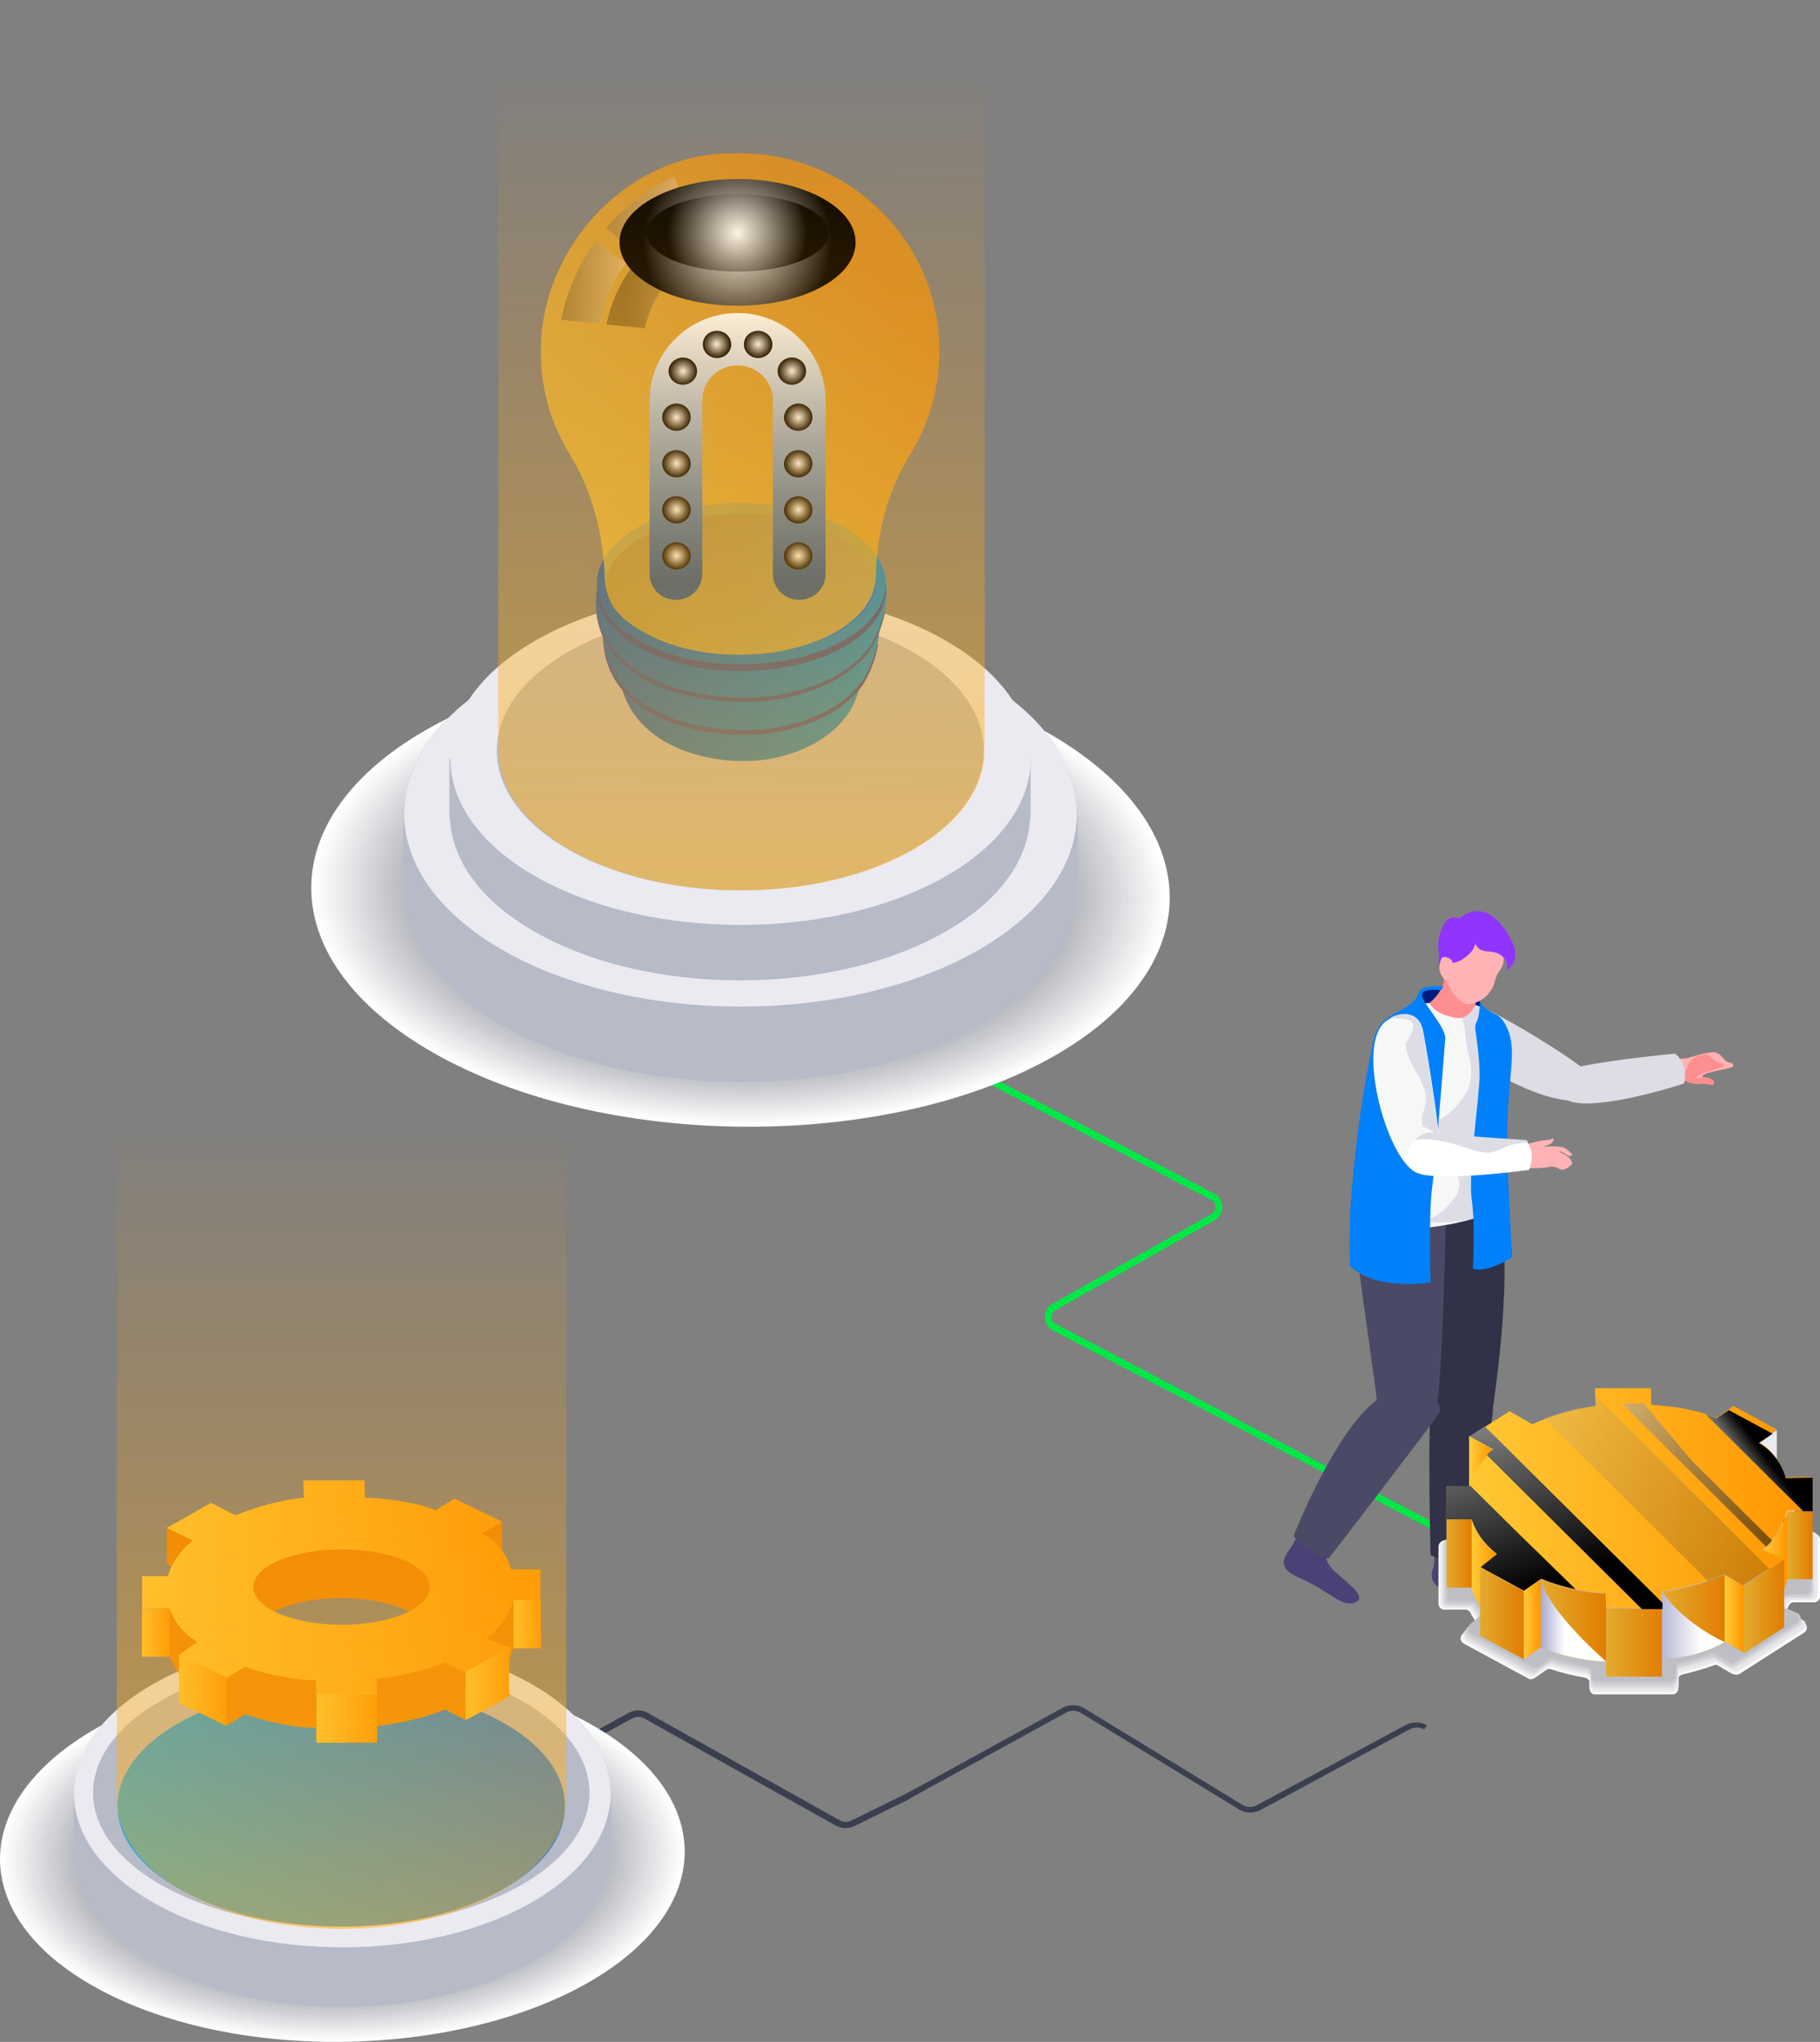 <svg width="82" height="92" viewBox="0 0 82 92" fill="none" xmlns="http://www.w3.org/2000/svg">
<rect x="0" y="0" width="82" height="92" fill="#808080" stroke="none"/>
<path d="M64.286 77.734C64.001 77.569 63.645 77.569 63.36 77.71L63.265 77.757L57.187 81.035L56.997 81.13L56.569 81.366C56.38 81.436 56.166 81.436 55.976 81.319L48.829 76.955C48.544 76.79 48.188 76.79 47.903 76.932L41.469 80.469L40.97 80.729L40.852 80.8L38.359 82.026C38.193 82.12 37.979 82.097 37.813 82.002L29.17 77.168C28.909 77.026 28.6 77.026 28.339 77.168L15.494 84.196L14.877 84.55L14.853 84.573L14.687 84.668L14.901 84.856L14.972 84.809C14.972 84.809 14.996 84.809 14.996 84.785L28.482 77.427C28.648 77.333 28.861 77.333 29.028 77.427L37.67 82.262C37.765 82.309 37.86 82.333 37.955 82.356C38.121 82.38 38.311 82.356 38.477 82.285L40.97 81.059L41.113 80.965L48.022 77.168C48.236 77.05 48.473 77.05 48.687 77.168L55.834 81.531C55.905 81.578 55.952 81.602 56.047 81.625C56.261 81.696 56.475 81.672 56.664 81.602H56.688C56.712 81.602 56.76 81.578 56.783 81.554L57.211 81.319L57.448 81.201L63.502 77.922C63.716 77.805 63.954 77.805 64.167 77.922L64.286 77.734Z" fill="#3A3F4F"/>
<path d="M66.756 70.776C66.875 70.705 66.97 70.587 66.97 70.422C66.97 70.281 66.899 70.163 66.756 70.092L47.453 59.951C47.216 59.833 47.074 59.597 47.074 59.338C47.074 59.078 47.216 58.842 47.453 58.724L54.553 54.715C54.671 54.644 54.766 54.526 54.766 54.385C54.766 54.243 54.695 54.102 54.553 54.055L34.87 43.772C34.798 43.725 34.775 43.654 34.798 43.56C34.846 43.489 34.941 43.465 35.012 43.489L54.695 53.772C54.932 53.89 55.075 54.126 55.075 54.385C55.075 54.644 54.932 54.88 54.695 54.998L47.596 59.007C47.453 59.078 47.382 59.196 47.382 59.338C47.382 59.479 47.453 59.621 47.596 59.668L66.899 69.809C67.136 69.927 67.279 70.163 67.279 70.422C67.279 70.682 67.136 70.917 66.899 71.035L66.756 70.776Z" fill="#00E846"/>
<path d="M19.818 32.546C27.439 28.561 39.69 28.749 47.169 32.994C54.648 37.239 54.53 43.914 46.908 47.9C39.287 51.885 27.035 51.697 19.556 47.452C12.077 43.206 12.196 36.532 19.818 32.546Z" fill="white"/>
<path d="M19.959 32.618C27.509 28.679 39.618 28.868 47.002 33.042C54.386 37.24 54.268 43.844 46.741 47.782C39.191 51.721 27.082 51.532 19.698 47.358C12.29 43.16 12.409 36.58 19.959 32.618Z" fill="#FBFCFC"/>
<path d="M20.101 32.711C27.557 28.796 39.547 28.985 46.86 33.136C54.172 37.286 54.054 43.819 46.599 47.711C39.143 51.626 27.153 51.437 19.84 47.286C12.527 43.135 12.646 36.603 20.101 32.711Z" fill="#F8F8F9"/>
<path d="M20.244 32.782C27.628 28.914 39.476 29.103 46.694 33.206C53.935 37.31 53.817 43.772 46.432 47.616C39.048 51.484 27.201 51.296 19.983 47.192C12.765 43.112 12.884 36.65 20.244 32.782Z" fill="#F4F5F5"/>
<path d="M20.412 32.877C27.701 29.056 39.43 29.244 46.576 33.301C53.723 37.358 53.604 43.749 46.315 47.569C39.026 51.39 27.297 51.201 20.15 47.145C12.98 43.065 13.099 36.697 20.412 32.877Z" fill="#F1F1F2"/>
<path d="M20.554 32.947C27.772 29.174 39.358 29.363 46.434 33.372C53.509 37.381 53.39 43.702 46.172 47.475C38.955 51.249 27.368 51.06 20.293 47.051C13.217 43.041 13.336 36.721 20.554 32.947Z" fill="#EDEEEF"/>
<path d="M20.696 33.042C27.819 29.315 39.286 29.48 46.267 33.443C53.271 37.405 53.152 43.654 46.006 47.381C38.883 51.107 27.415 50.942 20.434 46.98C13.454 43.018 13.549 36.768 20.696 33.042Z" fill="#EAEAEC"/>
<path d="M20.838 33.112C27.89 29.409 39.215 29.598 46.125 33.513C53.034 37.428 52.915 43.607 45.887 47.286C38.836 50.989 27.51 50.8 20.601 46.885C13.668 42.97 13.787 36.815 20.838 33.112Z" fill="#E6E7E9"/>
<path d="M20.981 33.206C27.937 29.551 39.144 29.739 45.958 33.607C52.796 37.475 52.677 43.584 45.721 47.215C38.764 50.871 27.557 50.682 20.743 46.815C13.905 42.947 14.024 36.838 20.981 33.206Z" fill="#E2E3E5"/>
<path d="M21.122 33.277C28.008 29.669 39.072 29.858 45.815 33.678C52.558 37.499 52.463 43.536 45.578 47.145C38.692 50.753 27.628 50.564 20.885 46.744C14.142 42.9 14.237 36.886 21.122 33.277Z" fill="#DFE0E2"/>
<path d="M21.264 33.372C28.079 29.811 38.977 29.976 45.648 33.773C52.32 37.546 52.201 43.513 45.411 47.074C38.597 50.635 27.699 50.47 21.027 46.673C14.355 42.876 14.474 36.933 21.264 33.372Z" fill="#DBDCDF"/>
<path d="M21.433 33.443C28.152 29.929 38.931 30.094 45.532 33.82C52.108 37.546 52.014 43.442 45.294 46.956C38.575 50.47 27.796 50.305 21.195 46.555C14.595 42.853 14.713 36.957 21.433 33.443Z" fill="#D8D9DC"/>
<path d="M21.575 33.537C28.223 30.07 38.86 30.235 45.389 33.914C51.895 37.593 51.8 43.419 45.151 46.886C38.504 50.352 27.867 50.187 21.337 46.508C14.832 42.805 14.927 37.004 21.575 33.537Z" fill="#D4D5D9"/>
<path d="M21.717 33.608C28.27 30.164 38.788 30.353 45.222 33.985C51.657 37.617 51.538 43.371 44.985 46.791C38.432 50.234 27.914 50.046 21.48 46.414C15.045 42.782 15.164 37.051 21.717 33.608Z" fill="#D1D2D6"/>
<path d="M21.859 33.702C28.341 30.306 38.716 30.471 45.079 34.079C51.419 37.688 51.324 43.348 44.842 46.744C38.36 50.14 27.985 49.975 21.621 46.367C15.282 42.758 15.377 37.075 21.859 33.702Z" fill="#CDCED2"/>
<path d="M22.001 33.773C28.388 30.424 38.645 30.589 44.913 34.15C51.181 37.711 51.086 43.301 44.675 46.65C38.289 49.999 28.032 49.834 21.764 46.272C15.519 42.711 15.614 37.122 22.001 33.773Z" fill="#C9CBCF"/>
<path d="M22.144 33.867C28.46 30.565 38.574 30.73 44.771 34.244C50.968 37.758 50.849 43.277 44.558 46.579C38.242 49.881 28.128 49.715 21.931 46.225C15.734 42.687 15.852 37.169 22.144 33.867Z" fill="#C6C7CC"/>
<path d="M22.311 33.938C28.532 30.683 38.528 30.848 44.63 34.292C50.732 37.758 50.637 43.206 44.416 46.461C38.195 49.716 28.2 49.551 22.098 46.107C15.972 42.664 16.067 37.216 22.311 33.938Z" fill="#C2C4C9"/>
<path d="M22.454 34.032C28.603 30.825 38.456 30.966 44.487 34.386C50.518 37.806 50.423 43.183 44.273 46.39C38.124 49.598 28.271 49.456 22.24 46.036C16.209 42.617 16.304 37.239 22.454 34.032Z" fill="#BFC0C6"/>
<path d="M22.596 34.103C28.65 30.919 38.385 31.084 44.344 34.456C50.28 37.829 50.185 43.135 44.13 46.296C38.076 49.48 28.341 49.314 22.382 45.942C16.422 42.593 16.517 37.286 22.596 34.103Z" fill="#BBBDC2"/>
<path d="M22.738 34.197C28.722 31.061 38.314 31.226 44.178 34.551C50.043 37.876 49.948 43.112 43.965 46.249C37.981 49.385 28.389 49.22 22.525 45.895C16.66 42.546 16.755 37.334 22.738 34.197Z" fill="#B8B9BF"/>
<path d="M22.88 34.268C28.768 31.178 38.242 31.32 44.035 34.598C49.828 37.876 49.733 43.041 43.821 46.131C37.933 49.22 28.46 49.079 22.666 45.8C16.897 42.522 16.992 37.357 22.88 34.268Z" fill="#B4B6BC"/>
<path d="M44.084 30.518C38.172 27.122 28.556 27.122 22.645 30.518C19.748 32.169 18.276 34.339 18.205 36.509C18.157 37.735 18.157 38.985 18.205 40.211C18.276 42.381 19.748 44.551 22.645 46.202C28.556 49.598 38.172 49.598 44.084 46.202C46.981 44.551 48.453 42.381 48.524 40.211C48.572 38.985 48.572 37.735 48.524 36.509C48.453 34.339 46.957 32.193 44.084 30.518Z" fill="#B7BAC7"/>
<path d="M44.084 30.518C49.996 33.914 49.996 39.409 44.084 42.805C38.172 46.202 28.556 46.202 22.644 42.805C16.733 39.409 16.733 33.914 22.644 30.518C28.556 27.145 38.149 27.145 44.084 30.518Z" fill="#EBEAF1"/>
<path d="M21.054 34.173C21.695 33.159 22.692 32.192 24.117 31.39C29.221 28.466 37.508 28.466 42.612 31.39C44.037 32.216 45.034 33.159 45.675 34.173H46.435V36.838H46.411C46.34 38.702 45.082 40.565 42.589 41.98C37.484 44.904 29.198 44.904 24.093 41.98C21.6 40.565 20.342 38.702 20.27 36.838H20.247V34.173H21.054Z" fill="#B7BAC7"/>
<path d="M42.612 28.867C47.717 31.792 47.717 36.556 42.612 39.48C37.507 42.404 29.221 42.404 24.116 39.48C19.012 36.556 19.012 31.792 24.116 28.867C29.221 25.919 37.507 25.919 42.612 28.867Z" fill="#EBEAF1"/>
<path d="M33.353 40.117C39.411 40.117 44.322 37.298 44.322 33.82C44.322 30.342 39.411 27.523 33.353 27.523C27.295 27.523 22.384 30.342 22.384 33.82C22.384 37.298 27.295 40.117 33.353 40.117Z" fill="#B7BAC7"/>
<path d="M38.906 30.188C38.882 30.4 38.669 31.555 38.17 32.216C37.363 33.324 36.104 33.89 34.917 34.15C32.377 34.692 27.96 33.749 27.866 29.952C30.548 32.334 36.627 32.145 38.906 30.188Z" fill="url(#paint0_linear)"/>
<path d="M29.671 26.744C30.692 26.249 34.562 25.471 37.173 26.815C38.004 27.24 39.334 28.089 38.859 30.424C38.645 31.532 37.387 32.617 36.105 33.277C34.894 33.89 32.947 33.773 32.211 33.678C31.404 33.56 30.668 33.348 30.074 33.018C29.314 32.617 28.555 32.098 28.151 31.225C27.367 29.598 28.27 27.405 29.671 26.744Z" fill="url(#paint1_linear)"/>
<path d="M39.569 29.009C39.545 29.221 39.284 30.376 38.738 31.037C37.836 32.145 36.435 32.711 35.082 32.971C32.256 33.513 27.27 32.57 27.175 28.773C30.191 31.178 37.029 30.99 39.569 29.009Z" fill="#27449C"/>
<path d="M39.569 28.796C39.545 29.008 39.284 30.164 38.738 30.824C37.836 31.933 36.435 32.499 35.082 32.758C32.256 33.301 27.27 32.357 27.175 28.56C30.191 30.966 37.029 30.777 39.569 28.796Z" fill="url(#paint2_linear)"/>
<path d="M29.195 25.377C30.358 24.881 34.679 24.103 37.623 25.447C38.549 25.872 40.045 26.721 39.523 29.056C39.261 30.164 37.861 31.249 36.412 31.909C35.059 32.523 32.875 32.405 32.044 32.31C31.141 32.192 30.334 31.98 29.622 31.65C28.791 31.249 27.912 30.707 27.461 29.858C26.63 28.23 27.628 26.037 29.195 25.377Z" fill="url(#paint3_linear)"/>
<path d="M39.88 27.523C39.856 27.735 39.595 28.89 39.002 29.551C38.052 30.636 36.58 31.225 35.155 31.485C32.164 32.027 26.964 31.084 26.845 27.287C30.027 29.692 37.197 29.503 39.88 27.523Z" fill="#27449C"/>
<path d="M39.88 27.334C39.856 27.546 39.595 28.702 39.002 29.362C38.052 30.471 36.58 31.037 35.155 31.296C32.164 31.838 26.964 30.895 26.845 27.098C30.027 29.503 37.197 29.315 39.88 27.334Z" fill="url(#paint4_linear)"/>
<path d="M28.984 23.914C30.195 23.419 34.754 22.641 37.84 23.985C38.814 24.409 40.404 25.258 39.835 27.593C39.574 28.702 38.101 29.787 36.582 30.447C35.157 31.06 32.854 30.942 32 30.848C31.05 30.73 30.195 30.518 29.459 30.188C28.581 29.787 27.678 29.244 27.18 28.395C26.277 26.768 27.346 24.575 28.984 23.914Z" fill="url(#paint5_linear)"/>
<path d="M27.557 24.999C28.625 23.797 30.833 22.971 33.397 22.971C35.914 22.971 38.075 23.773 39.167 24.929C39.404 25.188 39.594 25.471 39.737 25.778C39.855 26.037 39.903 26.32 39.903 26.603C39.903 26.697 39.903 26.792 39.879 26.886C39.832 27.169 39.737 27.476 39.571 27.735C38.716 29.197 36.27 30.235 33.397 30.235C30.572 30.235 28.174 29.244 27.272 27.829C27.105 27.57 26.987 27.311 26.939 27.027C26.916 26.886 26.892 26.744 26.892 26.603C26.892 26.344 26.939 26.084 27.034 25.848C27.153 25.542 27.319 25.259 27.557 24.999Z" fill="#27449C"/>
<path d="M27.557 24.692C28.625 23.49 30.833 22.664 33.397 22.664C35.914 22.664 38.075 23.466 39.167 24.622C39.404 24.881 39.594 25.164 39.737 25.471C39.855 25.73 39.903 26.013 39.903 26.296C39.903 26.391 39.903 26.485 39.879 26.579C39.832 26.862 39.737 27.169 39.571 27.428C38.716 28.89 36.27 29.928 33.397 29.928C30.572 29.928 28.174 28.938 27.272 27.523C27.105 27.263 26.987 27.004 26.939 26.721C26.916 26.579 26.892 26.438 26.892 26.296C26.892 26.037 26.939 25.777 27.034 25.542C27.153 25.259 27.319 24.976 27.557 24.692Z" fill="url(#paint6_linear)"/>
<path d="M33.397 23.159C36.983 23.159 39.475 24.834 39.475 26.32C39.475 27.805 36.983 29.48 33.397 29.48C29.812 29.48 27.295 27.805 27.295 26.32C27.295 24.81 29.812 23.159 33.397 23.159Z" fill="url(#paint7_linear)"/>
<path opacity="0.67" d="M32.924 6.91C33.066 6.91 33.209 6.91 33.351 6.91C38.313 6.91 42.326 10.896 42.326 15.825C42.326 17.547 41.827 19.174 40.972 20.542C39.952 22.193 39.501 24.103 39.453 26.037C39.429 26.91 38.836 27.782 37.672 28.466C35.298 29.834 31.357 29.858 28.982 28.466C27.819 27.806 27.297 27.145 27.249 26.037C27.178 24.079 26.703 22.145 25.658 20.447C24.756 18.985 24.281 17.24 24.376 15.353C24.637 10.801 28.484 6.91 32.924 6.91Z" fill="url(#paint8_linear)"/>
<g opacity="0.55">
<path opacity="0.55" d="M30.382 7.948C30.572 8.49 30.762 9.033 30.951 9.575C30.026 9.999 29.218 10.613 28.577 11.367C28.15 10.99 27.723 10.636 27.319 10.259C28.15 9.316 29.195 8.514 30.382 7.948Z" fill="url(#paint9_linear)"/>
<path opacity="0.55" d="M31.071 9.905C31.261 10.448 31.451 10.99 31.64 11.533C31.047 11.816 30.525 12.216 30.097 12.712C29.67 12.334 29.266 11.981 28.839 11.603C29.432 10.896 30.192 10.306 31.071 9.905Z" fill="url(#paint10_linear)"/>
<path opacity="0.55" d="M28.198 11.863C27.604 12.665 27.201 13.608 27.011 14.575C26.441 14.528 25.871 14.457 25.278 14.41C25.539 13.136 26.061 11.933 26.821 10.896C27.272 11.226 27.747 11.533 28.198 11.863Z" fill="url(#paint11_linear)"/>
<path opacity="0.55" d="M29.836 13.018C29.456 13.537 29.195 14.15 29.052 14.787C28.482 14.74 27.912 14.669 27.319 14.622C27.509 13.702 27.889 12.829 28.435 12.075C28.933 12.381 29.384 12.688 29.836 13.018Z" fill="url(#paint12_linear)"/>
</g>
<path d="M33.23 8.066C36.175 8.066 38.549 9.339 38.549 10.919C38.549 12.499 36.175 13.773 33.23 13.773C30.286 13.773 27.912 12.499 27.912 10.919C27.912 9.339 30.286 8.066 33.23 8.066Z" fill="url(#paint13_radial)"/>
<path d="M33.233 8.75C35.489 8.75 37.341 9.528 37.341 10.495C37.341 11.462 35.513 12.24 33.233 12.24C30.978 12.24 29.126 11.462 29.126 10.495C29.126 9.528 30.954 8.75 33.233 8.75Z" fill="url(#paint14_radial)"/>
<path d="M33.231 14.103C35.415 14.103 37.196 15.872 37.196 18.042V25.848C37.196 26.509 36.674 27.027 36.009 27.027C35.344 27.027 34.822 26.509 34.822 25.848V18.042C34.822 17.169 34.109 16.462 33.231 16.462C32.352 16.462 31.64 17.169 31.64 18.042V25.848C31.64 26.509 31.118 27.027 30.453 27.027C29.788 27.027 29.266 26.509 29.266 25.848V18.042C29.266 15.872 31.047 14.103 33.231 14.103Z" fill="url(#paint15_linear)"/>
<path d="M35.963 24.433C36.319 24.433 36.604 24.716 36.604 25.046C36.604 25.376 36.319 25.659 35.963 25.659C35.607 25.659 35.322 25.376 35.322 25.046C35.322 24.716 35.631 24.433 35.963 24.433Z" fill="url(#paint16_radial)"/>
<path d="M35.963 22.358C36.319 22.358 36.604 22.641 36.604 22.971C36.604 23.301 36.319 23.584 35.963 23.584C35.607 23.584 35.322 23.301 35.322 22.971C35.346 22.617 35.631 22.358 35.963 22.358Z" fill="url(#paint17_radial)"/>
<path d="M35.963 20.282C36.319 20.282 36.604 20.565 36.604 20.895C36.604 21.225 36.319 21.508 35.963 21.508C35.607 21.508 35.322 21.225 35.322 20.895C35.346 20.541 35.631 20.282 35.963 20.282Z" fill="url(#paint18_radial)"/>
<path d="M35.963 18.183C36.319 18.183 36.604 18.466 36.604 18.797C36.604 19.127 36.319 19.41 35.963 19.41C35.607 19.41 35.322 19.127 35.322 18.797C35.346 18.466 35.631 18.183 35.963 18.183Z" fill="url(#paint19_radial)"/>
<path d="M35.677 16.108C36.033 16.108 36.318 16.391 36.318 16.721C36.318 17.051 36.033 17.334 35.677 17.334C35.321 17.334 35.036 17.051 35.036 16.721C35.036 16.391 35.321 16.108 35.677 16.108Z" fill="url(#paint20_radial)"/>
<path d="M34.159 14.905C34.515 14.905 34.8 15.188 34.8 15.518C34.8 15.848 34.515 16.131 34.159 16.131C33.803 16.131 33.518 15.848 33.518 15.518C33.518 15.165 33.803 14.905 34.159 14.905Z" fill="url(#paint21_radial)"/>
<path d="M30.478 24.433C30.834 24.433 31.119 24.716 31.119 25.046C31.119 25.376 30.834 25.659 30.478 25.659C30.122 25.659 29.837 25.376 29.837 25.046C29.837 24.716 30.122 24.433 30.478 24.433Z" fill="url(#paint22_radial)"/>
<path d="M30.478 22.358C30.834 22.358 31.119 22.641 31.119 22.971C31.119 23.301 30.834 23.584 30.478 23.584C30.122 23.584 29.837 23.301 29.837 22.971C29.837 22.617 30.122 22.358 30.478 22.358Z" fill="url(#paint23_radial)"/>
<path d="M30.478 20.282C30.834 20.282 31.119 20.565 31.119 20.895C31.119 21.225 30.834 21.508 30.478 21.508C30.122 21.508 29.837 21.225 29.837 20.895C29.837 20.541 30.122 20.282 30.478 20.282Z" fill="url(#paint24_radial)"/>
<path d="M30.478 18.183C30.834 18.183 31.119 18.466 31.119 18.797C31.119 19.127 30.834 19.41 30.478 19.41C30.122 19.41 29.837 19.127 29.837 18.797C29.837 18.466 30.122 18.183 30.478 18.183Z" fill="url(#paint25_radial)"/>
<path d="M30.765 16.108C31.121 16.108 31.406 16.391 31.406 16.721C31.406 17.051 31.121 17.334 30.765 17.334C30.409 17.334 30.123 17.051 30.123 16.721C30.123 16.391 30.432 16.108 30.765 16.108Z" fill="url(#paint26_radial)"/>
<path d="M32.305 14.905C32.661 14.905 32.946 15.188 32.946 15.518C32.946 15.848 32.661 16.131 32.305 16.131C31.949 16.131 31.664 15.848 31.664 15.518C31.664 15.165 31.949 14.905 32.305 14.905Z" fill="url(#paint27_radial)"/>
<path d="M22.427 0H44.365V33.466H44.342C44.508 35.188 43.463 36.956 41.16 38.277C36.886 40.73 29.93 40.73 25.656 38.277C23.353 36.956 22.308 35.188 22.474 33.466H22.451V0H22.427Z" fill="url(#paint28_linear)"/>
<path d="M75.185 48.56C75.257 48.56 75.731 48.56 75.874 48.678C76.016 48.772 76.42 48.866 76.539 48.843C76.895 48.772 77.251 49.008 77.227 48.772C77.204 48.583 76.942 48.56 76.824 48.536C76.776 48.536 76.634 48.513 76.705 48.442C76.871 48.253 78.034 48.135 78.082 48.017C78.129 47.9 77.987 47.876 77.939 47.876C77.583 47.782 77.583 47.404 77.18 47.404C76.824 47.404 76.206 47.616 76.04 47.664C75.874 47.711 75.138 47.711 75.138 47.711C75.138 47.711 75.114 48.56 75.185 48.56Z" fill="#FF8E90"/>
<path d="M76.706 47.522C77.086 47.428 77.157 47.852 77.513 47.899C77.561 47.899 77.703 47.899 77.679 48.017C77.656 48.135 76.587 48.324 76.445 48.513C76.397 48.583 76.492 48.583 76.54 48.583C76.611 48.56 76.682 48.536 76.777 48.536C76.73 48.536 76.659 48.513 76.706 48.465C76.872 48.277 78.036 48.159 78.083 48.041C78.13 47.923 77.988 47.899 77.941 47.899C77.585 47.805 77.585 47.428 77.181 47.428C76.825 47.428 76.207 47.64 76.041 47.687C75.875 47.734 75.139 47.734 75.139 47.734C75.139 47.734 75.139 47.852 75.139 47.97C75.353 47.947 75.78 48.3 75.851 48.3C76.16 48.253 75.804 47.734 76.706 47.522Z" fill="#FFB3B4"/>
<path d="M71.128 48.065C72.814 47.711 75.473 47.475 75.473 47.475C75.473 47.475 76.09 47.876 75.876 48.819C75.876 48.819 73.027 49.763 71.342 49.715C69.656 49.668 70.107 48.277 71.128 48.065Z" fill="#DDDDE5"/>
<path d="M65.927 46.295C65.974 46.838 66.069 47.711 67.874 48.63C69.654 49.55 70.628 49.597 70.96 49.597C71.388 49.574 72.764 49.173 71.174 48.017C69.441 46.767 67.565 45.777 67.351 45.659C66.591 45.258 65.879 45.753 65.927 46.295Z" fill="#DDDDE5"/>
<path d="M64.574 69.219C64.574 69.219 64.692 70.375 64.574 70.634C64.312 71.295 64.835 71.672 65.476 71.672C65.975 71.672 67.613 72.12 68.088 71.578C68.444 71.177 67.779 70.918 67.09 70.799C66.141 70.634 65.998 69.762 65.998 69.762L64.574 69.219Z" fill="#4C4176"/>
<path d="M67.566 54.998C68.135 57.073 67.447 62.215 67.233 63.653C66.996 65.092 64.811 65.469 64.384 63.3C64.218 62.427 63.909 59.337 63.553 57.616C63.173 55.894 63.933 55.139 64.123 54.856C64.455 54.432 67.352 54.149 67.566 54.998Z" fill="#313147"/>
<path d="M67.256 63.677C67.043 65.116 66.378 69.998 66.33 70.21C66.33 70.21 65.191 70.446 64.455 70.069C64.455 70.069 64.288 63.701 64.526 63.087C64.74 62.498 67.399 62.616 67.256 63.677Z" fill="#313147"/>
<path d="M65.167 53.842C65.167 53.842 65.024 62.191 64.692 63.63C64.336 65.045 62.175 64.738 62.033 63.111C61.961 62.309 61.415 58.701 61.202 56.956C60.988 55.21 61.368 54.338 61.581 54.078C61.961 53.654 65.167 53.842 65.167 53.842Z" fill="#4A4A66"/>
<path d="M66.662 45.117C66.662 45.117 65.855 44.456 64.881 44.48C63.908 44.503 63.908 44.668 63.955 44.81C64.003 44.951 63.955 45.352 64.264 45.4C64.572 45.447 66.543 45.848 66.757 45.753C66.994 45.635 66.662 45.117 66.662 45.117Z" fill="#001D7D"/>
<path d="M64.504 45.187C64.504 45.187 63.316 45.14 62.414 46.178C61.512 47.239 61.583 54.621 61.37 55.399C61.37 55.399 64.812 55.635 67.187 54.621C67.187 54.621 67.448 48.206 67.567 47.711C67.662 47.263 67.567 45.517 66.451 45.281C65.311 45.069 64.504 45.187 64.504 45.187Z" fill="#F6F8F8"/>
<path d="M65.548 53.961C65.857 53.56 65.833 52.876 65.311 52.664C64.789 52.451 64.29 52.569 63.744 52.616L64.195 50.47C64.836 50.659 65.453 50.093 65.833 49.574C66.094 49.22 66.261 48.89 66.284 48.442C66.332 47.947 66.142 47.522 66.071 47.051C65.999 46.626 66.047 46.202 65.809 45.801C65.667 45.541 65.406 45.4 65.24 45.164C65.548 45.164 65.952 45.211 66.427 45.305C67.543 45.541 67.638 47.286 67.543 47.734C67.424 48.253 67.163 54.645 67.163 54.645C66.094 55.093 64.86 55.14 63.815 55.046C63.863 55.046 63.886 55.046 63.934 55.022C64.741 54.88 65.073 54.574 65.548 53.961Z" fill="#DDDDE5"/>
<path d="M66.473 45.281C66.473 45.281 66.188 45.894 65.713 45.871C65.262 45.847 64.574 45.588 64.407 45.187C64.407 45.187 65.12 44.645 65.072 43.937C65.025 43.253 66.639 44.479 66.473 45.281Z" fill="#FF8E90"/>
<path d="M67.731 42.805C67.731 42.805 67.802 43.3 67.683 43.536C67.564 43.796 67.469 43.748 67.351 44.22C67.232 44.692 66.828 45.14 66.258 45.234C65.712 45.329 65.19 44.432 65.095 43.866C65.048 43.536 64.976 43.135 65.285 42.404C65.594 41.72 67.161 41.367 67.731 42.805Z" fill="#FFB3B4"/>
<path d="M65.761 41.39C65.761 41.39 66.164 41.461 66.402 42.31C66.615 43.159 67.185 42.664 67.66 43.065C68.135 43.465 67.803 43.748 67.803 43.748C67.803 43.748 68.586 43.418 68.135 42.451C67.708 41.484 66.734 40.517 65.761 41.39Z" fill="#9034FF"/>
<path d="M65.76 41.39C65.76 41.39 65.214 41.083 64.929 41.932C64.644 42.758 64.929 42.852 64.81 43.418C64.81 43.418 65.499 43.512 65.95 43.182C66.401 42.876 66.448 42.616 66.496 42.428C66.543 42.215 65.95 41.248 65.76 41.39Z" fill="#9034FF"/>
<path d="M65.453 43.371C65.453 43.371 65.406 43.182 65.192 43.135C64.978 43.064 64.907 43.159 64.859 43.513C64.812 43.866 65.002 43.984 65.026 44.079C65.049 44.173 65.192 44.22 65.358 43.937C65.524 43.63 65.453 43.371 65.453 43.371Z" fill="#FFB3B4"/>
<path d="M64.929 44.621C64.929 44.621 63.908 44.456 64.098 44.951C64.288 45.423 65.048 46.201 65.119 46.744C65.119 46.744 64.716 52.097 64.526 53.489C64.359 54.691 64.454 57.781 64.454 57.781C64.454 57.781 61.961 58.182 60.822 57.026C60.822 57.026 60.751 55.517 60.893 53.724C61.13 51.083 61.368 49.338 61.843 47.074C61.961 46.484 62.056 46.06 63.03 45.564C64.146 44.975 63.718 44.715 64.122 44.527C64.288 44.456 64.811 44.385 65.024 44.456L64.929 44.621Z" fill="#0080FB"/>
<path d="M66.664 45.117C66.664 45.117 66.712 45.635 66.522 46.06C66.475 46.154 66.451 46.272 66.475 46.39C66.522 46.767 66.664 47.687 66.664 48.418C66.664 49.362 66.142 52.852 66.308 54.031C66.475 55.211 66.356 57.168 66.356 57.168C66.356 57.168 66.902 57.404 68.136 56.649C68.136 56.649 67.852 52.475 67.923 50.399C67.994 48.324 68.326 47.286 67.923 46.367C67.519 45.4 67.139 45.871 66.664 45.117Z" fill="#0080FB"/>
<path d="M59.778 69.644C59.778 69.644 59.493 70.233 60.157 70.823C60.822 71.413 61.653 72.002 61.012 72.215C60.395 72.403 59.849 71.648 58.567 71.106C57.356 70.587 57.973 70.045 58.211 69.644C58.353 69.408 58.495 69.125 58.495 69.125L59.778 69.644Z" fill="#4C4176"/>
<path d="M64.788 63.748C64.384 64.338 59.992 70.068 59.849 70.234C59.849 70.234 58.733 69.88 58.282 69.196C58.282 69.196 60.443 63.701 62.485 62.804C63.078 62.569 65.405 62.852 64.788 63.748Z" fill="#4A4A66"/>
<path d="M71.624 76.082V75.822C71.624 75.704 71.529 75.61 71.411 75.586C70.841 75.492 70.295 75.35 69.891 75.209C69.82 75.185 69.725 75.185 69.678 75.233L69.132 75.61C69.06 75.657 68.942 75.681 68.87 75.633L65.95 74.053C65.784 73.959 65.76 73.747 65.903 73.629L66.354 73.251C66.449 73.157 66.472 73.016 66.401 72.921C66.33 72.827 66.282 72.733 66.235 72.638C66.187 72.567 66.116 72.52 66.021 72.52H65.072C64.929 72.52 64.81 72.402 64.81 72.261V69.69C64.81 69.549 64.929 69.431 65.072 69.431H65.903C65.997 69.431 66.092 69.384 66.116 69.289C66.14 69.242 66.164 69.195 66.187 69.148C66.259 69.03 66.211 68.865 66.092 68.794L65.356 68.393C65.19 68.299 65.19 68.063 65.333 67.969L68.182 66.153C68.253 66.105 68.372 66.105 68.443 66.153L69.227 66.624C69.298 66.671 69.369 66.671 69.44 66.648C69.915 66.459 70.414 66.318 70.888 66.2C71.007 66.176 71.078 66.058 71.078 65.94L71.055 65.516C71.055 65.374 71.173 65.256 71.316 65.256H74.854C74.996 65.256 75.115 65.374 75.115 65.492V65.846C75.115 65.964 75.21 66.082 75.328 66.082C75.779 66.153 76.326 66.247 76.848 66.412C76.919 66.436 77.014 66.436 77.062 66.388L77.632 66.011C77.703 65.964 77.821 65.94 77.893 65.987L80.884 67.615C81.05 67.709 81.05 67.945 80.908 68.039L80.433 68.37C80.314 68.44 80.291 68.605 80.362 68.723C80.409 68.818 80.457 68.888 80.528 68.983C80.576 69.053 80.647 69.101 80.742 69.101H81.739C81.882 69.101 82 69.219 82 69.36V71.931C82 72.072 81.882 72.19 81.739 72.19H80.837C80.742 72.19 80.647 72.237 80.599 72.332C80.576 72.379 80.552 72.426 80.528 72.473C80.457 72.591 80.504 72.756 80.647 72.827L81.264 73.11C81.454 73.204 81.454 73.44 81.288 73.558L78.368 75.421C78.296 75.468 78.178 75.468 78.106 75.421L77.465 75.044C77.394 74.997 77.323 74.997 77.252 75.02C76.8 75.185 76.302 75.327 75.803 75.445C75.685 75.468 75.59 75.586 75.613 75.704V76.082C75.613 76.223 75.495 76.341 75.352 76.341H71.814C71.719 76.317 71.624 76.223 71.624 76.082Z" fill="white"/>
<path d="M71.624 76.059V75.799C71.624 75.681 71.529 75.587 71.41 75.563C70.84 75.469 70.318 75.328 69.891 75.186C69.819 75.162 69.724 75.162 69.677 75.21L69.131 75.587C69.059 75.634 68.941 75.634 68.87 75.611L65.973 74.03C65.807 73.936 65.783 73.724 65.925 73.606L66.376 73.229C66.472 73.134 66.495 72.993 66.424 72.898C66.353 72.804 66.305 72.71 66.258 72.615C66.21 72.545 66.139 72.497 66.044 72.497H65.094C64.952 72.497 64.833 72.379 64.833 72.238V69.667C64.833 69.526 64.952 69.408 65.094 69.408H65.925C66.02 69.408 66.115 69.361 66.139 69.266C66.163 69.219 66.187 69.172 66.21 69.125C66.282 69.007 66.234 68.842 66.115 68.771L65.379 68.37C65.213 68.276 65.213 68.04 65.356 67.946L68.205 66.13C68.276 66.082 68.395 66.082 68.466 66.13L69.249 66.601C69.321 66.649 69.392 66.649 69.463 66.625C69.938 66.436 70.413 66.295 70.911 66.177C71.03 66.153 71.101 66.035 71.101 65.918L71.078 65.493C71.078 65.351 71.196 65.234 71.339 65.234H74.876C75.019 65.234 75.138 65.351 75.138 65.469V65.823C75.138 65.941 75.233 66.059 75.351 66.059C75.802 66.13 76.349 66.224 76.847 66.389C76.918 66.413 77.013 66.413 77.061 66.366L77.631 65.988C77.702 65.941 77.821 65.918 77.892 65.965L80.86 67.592C81.026 67.686 81.026 67.922 80.883 68.016L80.409 68.347C80.29 68.417 80.266 68.582 80.337 68.7C80.385 68.795 80.432 68.865 80.48 68.96C80.527 69.031 80.599 69.078 80.694 69.078H81.691C81.833 69.078 81.952 69.196 81.952 69.337V71.908C81.952 72.049 81.833 72.167 81.691 72.167H80.788C80.694 72.167 80.599 72.214 80.551 72.309C80.527 72.356 80.504 72.403 80.48 72.45C80.409 72.568 80.456 72.733 80.599 72.804L81.216 73.087C81.406 73.181 81.406 73.417 81.24 73.535L78.319 75.398C78.248 75.445 78.129 75.445 78.058 75.398L77.417 75.021C77.346 74.974 77.275 74.974 77.203 74.997C76.752 75.162 76.254 75.304 75.755 75.422C75.636 75.445 75.541 75.563 75.565 75.681V76.059C75.565 76.2 75.446 76.318 75.304 76.318H71.79C71.742 76.294 71.624 76.2 71.624 76.059Z" fill="#FCFCFC"/>
<path d="M71.624 76.036V75.776C71.624 75.658 71.529 75.564 71.41 75.54C70.841 75.446 70.318 75.305 69.891 75.187C69.82 75.163 69.725 75.163 69.677 75.21L69.131 75.588C69.06 75.635 68.941 75.658 68.87 75.611L65.973 74.031C65.807 73.937 65.784 73.725 65.926 73.607L66.377 73.229C66.472 73.159 66.496 72.993 66.424 72.899C66.353 72.805 66.306 72.71 66.258 72.64C66.211 72.569 66.14 72.522 66.045 72.522H65.095C64.953 72.522 64.834 72.404 64.834 72.262V69.692C64.834 69.55 64.953 69.432 65.095 69.432H65.926C66.021 69.432 66.116 69.385 66.14 69.291C66.163 69.243 66.187 69.196 66.211 69.149C66.282 69.031 66.235 68.866 66.116 68.795L65.38 68.394C65.214 68.3 65.214 68.064 65.356 67.97L68.181 66.178C68.253 66.13 68.371 66.13 68.443 66.178L69.226 66.649C69.297 66.696 69.369 66.696 69.44 66.673C69.915 66.484 70.39 66.343 70.888 66.225C71.007 66.201 71.078 66.083 71.078 65.965L71.054 65.541C71.054 65.399 71.173 65.281 71.316 65.281H74.829C74.972 65.281 75.067 65.399 75.091 65.517V65.871C75.091 65.989 75.186 66.083 75.304 66.107C75.755 66.178 76.278 66.272 76.8 66.437C76.871 66.461 76.943 66.461 77.014 66.413L77.584 66.036C77.655 65.989 77.774 65.965 77.845 66.013L80.813 67.64C80.979 67.734 80.979 67.97 80.837 68.064L80.362 68.371C80.243 68.442 80.219 68.607 80.29 68.725C80.338 68.819 80.385 68.89 80.433 68.984C80.48 69.055 80.552 69.102 80.647 69.102H81.644C81.786 69.102 81.905 69.22 81.905 69.361V71.909C81.905 72.05 81.786 72.168 81.644 72.168H80.742C80.647 72.168 80.552 72.215 80.504 72.309C80.48 72.357 80.457 72.404 80.433 72.451C80.362 72.569 80.409 72.734 80.552 72.805L81.169 73.088C81.359 73.182 81.359 73.418 81.193 73.536L78.272 75.399C78.201 75.446 78.082 75.446 78.011 75.399L77.37 75.022C77.299 74.975 77.228 74.975 77.156 74.998C76.705 75.163 76.207 75.305 75.708 75.423C75.589 75.446 75.494 75.564 75.518 75.682V76.059C75.518 76.201 75.399 76.319 75.257 76.319H71.743C71.743 76.272 71.624 76.177 71.624 76.036Z" fill="#F9F9F9"/>
<path d="M71.624 76.011V75.752C71.624 75.634 71.529 75.54 71.41 75.516C70.84 75.422 70.318 75.28 69.891 75.162C69.819 75.139 69.724 75.139 69.677 75.186L69.131 75.563C69.059 75.611 68.941 75.611 68.87 75.587L65.973 74.007C65.807 73.912 65.783 73.7 65.925 73.582L66.376 73.205C66.472 73.111 66.495 72.969 66.424 72.875C66.353 72.781 66.305 72.686 66.258 72.615C66.21 72.545 66.139 72.497 66.044 72.497H65.094C64.952 72.497 64.833 72.379 64.833 72.238V69.667C64.833 69.526 64.952 69.408 65.094 69.408H65.925C66.02 69.408 66.115 69.361 66.139 69.266C66.163 69.219 66.187 69.172 66.21 69.125C66.282 69.007 66.234 68.842 66.115 68.771L65.379 68.37C65.213 68.276 65.213 68.04 65.356 67.946L68.181 66.153C68.252 66.106 68.371 66.106 68.442 66.153L69.226 66.601C69.297 66.649 69.368 66.649 69.439 66.625C69.914 66.436 70.389 66.295 70.888 66.177C71.006 66.153 71.078 66.035 71.078 65.918L71.054 65.493C71.054 65.351 71.173 65.234 71.315 65.234H74.829C74.972 65.234 75.067 65.351 75.09 65.469V65.823C75.09 65.941 75.185 66.035 75.304 66.059C75.755 66.13 76.277 66.224 76.8 66.389C76.871 66.413 76.942 66.413 77.013 66.366L77.583 65.988C77.654 65.941 77.773 65.941 77.844 65.988L80.812 67.592C80.978 67.686 80.978 67.922 80.836 68.016L80.361 68.323C80.242 68.394 80.219 68.559 80.29 68.677C80.337 68.748 80.385 68.842 80.432 68.936C80.48 69.007 80.551 69.054 80.646 69.054H81.643C81.786 69.054 81.904 69.172 81.904 69.314V71.861C81.904 72.002 81.786 72.12 81.643 72.12H80.741C80.646 72.12 80.551 72.167 80.504 72.262C80.48 72.309 80.456 72.356 80.432 72.403C80.361 72.521 80.409 72.686 80.551 72.757L81.168 73.04C81.358 73.134 81.358 73.37 81.192 73.488L78.296 75.328C78.224 75.375 78.106 75.375 78.034 75.328L77.393 74.95C77.322 74.903 77.251 74.903 77.18 74.927C76.728 75.092 76.254 75.233 75.755 75.351C75.636 75.375 75.541 75.493 75.565 75.611V75.988C75.565 76.129 75.446 76.247 75.304 76.247H71.79C71.742 76.247 71.624 76.129 71.624 76.011Z" fill="#F6F6F7"/>
<path d="M71.624 75.965V75.705C71.624 75.588 71.529 75.493 71.41 75.469C70.84 75.399 70.318 75.234 69.914 75.116C69.843 75.092 69.748 75.092 69.701 75.139L69.155 75.517C69.083 75.564 68.965 75.588 68.893 75.54L66.02 73.96C65.854 73.866 65.854 73.654 65.973 73.559L66.424 73.182C66.519 73.088 66.543 72.946 66.472 72.852C66.424 72.757 66.353 72.687 66.305 72.592C66.258 72.522 66.187 72.474 66.092 72.474H65.142C65 72.474 64.881 72.356 64.881 72.215V69.668C64.881 69.526 65 69.432 65.142 69.408H65.973C66.068 69.408 66.163 69.361 66.187 69.267C66.21 69.22 66.234 69.173 66.258 69.125C66.329 69.007 66.282 68.842 66.163 68.772L65.427 68.371C65.261 68.276 65.261 68.04 65.403 67.946L68.229 66.154C68.3 66.107 68.419 66.107 68.49 66.154L69.273 66.602C69.344 66.649 69.416 66.649 69.487 66.626C69.962 66.437 70.437 66.295 70.935 66.177C71.054 66.154 71.125 66.036 71.125 65.918L71.102 65.493C71.102 65.352 71.22 65.234 71.363 65.234H74.853C74.995 65.234 75.09 65.352 75.114 65.47V65.824C75.114 65.942 75.209 66.036 75.328 66.059C75.779 66.13 76.301 66.225 76.824 66.39C76.895 66.413 76.966 66.413 77.037 66.366L77.607 65.989C77.678 65.942 77.797 65.918 77.868 65.965L80.812 67.569C80.979 67.663 80.979 67.899 80.836 67.993L80.361 68.3C80.243 68.371 80.219 68.536 80.29 68.654C80.338 68.725 80.385 68.819 80.433 68.913C80.48 68.984 80.551 69.031 80.646 69.031H81.643C81.786 69.031 81.905 69.149 81.905 69.29V71.838C81.905 71.979 81.786 72.097 81.643 72.097H80.741C80.646 72.097 80.551 72.144 80.504 72.239C80.48 72.286 80.456 72.333 80.433 72.38C80.361 72.498 80.409 72.663 80.551 72.734L81.168 73.017C81.359 73.088 81.359 73.347 81.192 73.465L78.296 75.305C78.224 75.352 78.106 75.352 78.034 75.305L77.393 74.951C77.322 74.903 77.251 74.903 77.18 74.927C76.729 75.092 76.254 75.234 75.755 75.352C75.636 75.375 75.541 75.493 75.565 75.611V75.988C75.565 76.13 75.447 76.248 75.304 76.248H71.814C71.743 76.224 71.648 76.106 71.624 75.965Z" fill="#F2F3F4"/>
<path d="M71.647 75.941V75.682C71.647 75.564 71.552 75.469 71.434 75.446C70.888 75.352 70.341 75.234 69.938 75.092C69.867 75.069 69.772 75.069 69.724 75.116L69.178 75.493C69.107 75.54 68.988 75.54 68.917 75.517L66.044 73.96C65.878 73.866 65.878 73.654 65.996 73.559L66.448 73.182C66.543 73.088 66.566 72.946 66.495 72.852C66.424 72.757 66.376 72.687 66.329 72.592C66.281 72.522 66.21 72.474 66.115 72.474H65.165C65.023 72.474 64.904 72.356 64.904 72.215V69.668C64.904 69.526 65.023 69.432 65.142 69.408H65.973C66.068 69.408 66.163 69.361 66.186 69.267C66.21 69.22 66.234 69.173 66.258 69.125C66.329 69.007 66.281 68.842 66.163 68.772L65.427 68.371C65.26 68.276 65.26 68.04 65.403 67.946L68.205 66.154C68.276 66.107 68.394 66.107 68.466 66.154L69.249 66.602C69.32 66.649 69.392 66.649 69.463 66.626C69.938 66.437 70.413 66.295 70.888 66.177C71.006 66.154 71.078 66.036 71.078 65.918L71.054 65.493C71.054 65.352 71.172 65.234 71.315 65.234H74.805C74.948 65.234 75.043 65.352 75.066 65.47V65.824C75.066 65.942 75.161 66.036 75.28 66.059C75.731 66.13 76.253 66.225 76.776 66.39C76.847 66.413 76.918 66.39 76.99 66.366L77.559 65.989C77.63 65.942 77.749 65.918 77.82 65.965L80.765 67.569C80.931 67.663 80.931 67.899 80.788 67.993L80.314 68.3C80.195 68.371 80.171 68.536 80.242 68.654C80.29 68.725 80.337 68.819 80.385 68.913C80.432 68.984 80.503 69.031 80.598 69.031H81.596C81.738 69.031 81.857 69.149 81.857 69.29V71.814C81.857 71.956 81.738 72.073 81.596 72.073H80.693C80.598 72.073 80.503 72.121 80.456 72.215C80.432 72.262 80.408 72.309 80.385 72.356C80.314 72.474 80.361 72.639 80.503 72.71L81.121 72.993C81.311 73.064 81.311 73.323 81.144 73.441L78.248 75.281C78.177 75.328 78.058 75.328 77.987 75.281L77.346 74.927C77.274 74.88 77.203 74.88 77.132 74.903C76.681 75.069 76.206 75.21 75.707 75.328C75.589 75.352 75.517 75.47 75.517 75.588V75.965C75.517 76.106 75.399 76.224 75.256 76.224H71.766C71.742 76.201 71.647 76.083 71.647 75.941Z" fill="#EFF0F1"/>
<path d="M71.647 75.918V75.658C71.647 75.54 71.552 75.446 71.434 75.422C70.888 75.328 70.341 75.186 69.938 75.069C69.867 75.045 69.772 75.045 69.724 75.092L69.178 75.469C69.107 75.517 68.988 75.54 68.917 75.493L66.044 73.936C65.878 73.842 65.878 73.63 65.996 73.536L66.448 73.158C66.543 73.088 66.566 72.922 66.495 72.828C66.448 72.734 66.376 72.663 66.329 72.569C66.281 72.498 66.21 72.451 66.115 72.451H65.165C65.023 72.451 64.904 72.333 64.904 72.191V69.644C64.904 69.503 65.023 69.385 65.142 69.385H65.973C66.068 69.385 66.163 69.338 66.186 69.243C66.21 69.196 66.234 69.149 66.258 69.102C66.329 68.984 66.281 68.819 66.163 68.772L65.427 68.371C65.26 68.276 65.26 68.04 65.403 67.946L68.205 66.154C68.276 66.107 68.394 66.107 68.466 66.154L69.249 66.602C69.32 66.649 69.392 66.649 69.463 66.626C69.938 66.437 70.413 66.295 70.888 66.177C71.006 66.154 71.078 66.036 71.078 65.918L71.054 65.493C71.054 65.352 71.172 65.234 71.315 65.234H74.805C74.948 65.234 75.043 65.352 75.066 65.47V65.824C75.066 65.942 75.161 66.036 75.28 66.059C75.731 66.13 76.253 66.225 76.776 66.39C76.847 66.413 76.918 66.413 76.99 66.366L77.559 65.989C77.63 65.942 77.749 65.918 77.82 65.965L80.765 67.569C80.931 67.663 80.931 67.899 80.788 67.993L80.337 68.3C80.219 68.371 80.195 68.536 80.266 68.654C80.314 68.725 80.361 68.819 80.408 68.913C80.456 68.984 80.527 69.031 80.622 69.031H81.619C81.762 69.031 81.88 69.149 81.88 69.29V71.814C81.88 71.956 81.762 72.073 81.619 72.073H80.741C80.646 72.073 80.551 72.121 80.527 72.215C80.503 72.262 80.48 72.309 80.456 72.356C80.385 72.474 80.432 72.639 80.575 72.71L81.192 72.993C81.382 73.088 81.382 73.323 81.216 73.418L78.343 75.257C78.272 75.304 78.153 75.304 78.082 75.257L77.441 74.903C77.369 74.856 77.298 74.856 77.227 74.88C76.776 75.045 76.301 75.186 75.802 75.304C75.684 75.328 75.612 75.446 75.612 75.564V75.941C75.612 76.083 75.494 76.201 75.351 76.201H71.885C71.766 76.153 71.647 76.059 71.647 75.918Z" fill="#ECEDEE"/>
<path d="M71.649 75.894V75.635C71.649 75.517 71.554 75.422 71.436 75.399C70.89 75.328 70.344 75.163 69.94 75.045C69.869 75.021 69.774 75.021 69.726 75.069L69.18 75.446C69.109 75.493 68.99 75.493 68.919 75.469L66.07 73.913C65.904 73.819 65.904 73.606 66.022 73.512L66.473 73.135C66.568 73.064 66.592 72.922 66.521 72.805C66.473 72.71 66.402 72.639 66.355 72.545C66.307 72.474 66.236 72.427 66.141 72.427H65.215C65.073 72.427 64.954 72.309 64.954 72.191V69.644C64.954 69.503 65.073 69.408 65.191 69.385H66.022C66.117 69.385 66.212 69.338 66.236 69.243C66.26 69.196 66.284 69.149 66.307 69.102C66.378 68.984 66.331 68.819 66.212 68.772L65.476 68.371C65.31 68.276 65.31 68.04 65.453 67.946L68.254 66.177C68.325 66.13 68.444 66.13 68.515 66.177L69.299 66.626C69.37 66.673 69.441 66.673 69.513 66.649C69.987 66.46 70.462 66.319 70.937 66.201C71.056 66.177 71.127 66.059 71.127 65.942L71.103 65.517C71.103 65.376 71.222 65.258 71.364 65.258H74.831C74.973 65.258 75.068 65.376 75.092 65.493V65.847C75.092 65.965 75.187 66.059 75.306 66.083C75.733 66.154 76.279 66.248 76.802 66.413C76.873 66.437 76.944 66.437 77.015 66.39L77.585 66.012C77.656 65.965 77.775 65.965 77.846 65.989L80.79 67.592C80.957 67.687 80.957 67.899 80.814 68.017L80.363 68.323C80.244 68.394 80.221 68.559 80.292 68.654C80.339 68.725 80.387 68.819 80.434 68.913C80.482 68.984 80.553 69.031 80.648 69.031H81.645C81.788 69.031 81.906 69.149 81.906 69.29V71.814C81.906 71.956 81.788 72.05 81.669 72.073H80.79C80.695 72.073 80.6 72.121 80.577 72.215C80.553 72.262 80.529 72.309 80.505 72.356C80.434 72.474 80.482 72.639 80.624 72.71L81.218 72.993C81.408 73.064 81.408 73.323 81.242 73.418L78.369 75.257C78.297 75.305 78.179 75.305 78.107 75.257L77.466 74.903C77.395 74.856 77.324 74.856 77.253 74.88C76.802 75.045 76.327 75.186 75.828 75.304C75.709 75.328 75.638 75.446 75.638 75.564V75.941C75.638 76.083 75.519 76.201 75.377 76.201H71.91C71.768 76.13 71.649 76.036 71.649 75.894Z" fill="#E9EAEB"/>
<path d="M71.649 75.871V75.611C71.649 75.493 71.554 75.399 71.436 75.375C70.89 75.281 70.344 75.163 69.94 75.021C69.869 74.998 69.774 74.998 69.726 75.045L69.18 75.422C69.109 75.469 68.99 75.469 68.919 75.422L66.07 73.866C65.904 73.772 65.904 73.559 66.022 73.465L66.473 73.088C66.568 72.993 66.592 72.852 66.521 72.757C66.473 72.663 66.402 72.592 66.355 72.498C66.307 72.427 66.236 72.38 66.141 72.38H65.215C65.073 72.38 64.954 72.262 64.954 72.144V69.621C64.954 69.479 65.073 69.385 65.191 69.361H66.022C66.117 69.361 66.212 69.314 66.236 69.22C66.26 69.173 66.284 69.125 66.307 69.078C66.378 68.96 66.331 68.795 66.212 68.748L65.476 68.347C65.31 68.253 65.31 68.017 65.453 67.923L68.23 66.154C68.302 66.107 68.42 66.107 68.492 66.154L69.275 66.602C69.346 66.649 69.418 66.649 69.489 66.626C69.964 66.46 70.439 66.295 70.913 66.177C71.032 66.154 71.103 66.036 71.103 65.918L71.079 65.493C71.079 65.352 71.198 65.234 71.341 65.234H74.807C74.95 65.234 75.045 65.352 75.068 65.47V65.824C75.068 65.942 75.163 66.036 75.282 66.059C75.709 66.13 76.255 66.225 76.754 66.39C76.825 66.413 76.897 66.39 76.968 66.366L77.514 65.989C77.585 65.942 77.704 65.942 77.775 65.989L80.695 67.569C80.862 67.663 80.862 67.875 80.719 67.993L80.268 68.3C80.149 68.371 80.126 68.536 80.197 68.654C80.244 68.725 80.292 68.819 80.339 68.913C80.387 68.984 80.458 69.031 80.553 69.031H81.526C81.669 69.031 81.788 69.149 81.788 69.29V71.814C81.788 71.956 81.669 72.05 81.55 72.073H80.672C80.577 72.073 80.482 72.121 80.458 72.215C80.434 72.262 80.41 72.309 80.387 72.356C80.316 72.474 80.363 72.639 80.505 72.71L81.099 72.993C81.289 73.064 81.289 73.323 81.123 73.418L78.25 75.234C78.179 75.281 78.06 75.281 77.989 75.234L77.371 74.88C77.3 74.833 77.229 74.833 77.158 74.856C76.707 75.021 76.232 75.163 75.733 75.281C75.614 75.304 75.543 75.422 75.543 75.54V75.918C75.543 76.059 75.424 76.177 75.282 76.177H71.816C71.768 76.106 71.649 76.012 71.649 75.871Z" fill="#E6E7E9"/>
<path d="M71.649 75.847V75.588C71.649 75.469 71.554 75.375 71.435 75.352C70.889 75.257 70.343 75.139 69.94 74.998C69.868 74.974 69.773 74.974 69.726 75.021L69.18 75.399C69.109 75.446 68.99 75.446 68.919 75.422L66.07 73.866C65.903 73.772 65.903 73.559 66.022 73.465L66.473 73.088C66.568 73.017 66.592 72.852 66.521 72.757C66.473 72.663 66.402 72.592 66.354 72.498C66.307 72.427 66.236 72.38 66.141 72.38H65.215C65.072 72.38 64.977 72.262 64.977 72.144V69.621C64.977 69.479 65.096 69.385 65.215 69.361H66.046C66.141 69.361 66.236 69.314 66.259 69.22C66.283 69.173 66.307 69.125 66.331 69.078C66.402 68.96 66.354 68.819 66.236 68.748L65.5 68.347C65.333 68.253 65.333 68.017 65.476 67.923L68.254 66.154C68.325 66.107 68.444 66.107 68.515 66.154L69.299 66.602C69.37 66.649 69.441 66.649 69.512 66.626C69.963 66.437 70.462 66.295 70.937 66.177C71.055 66.154 71.127 66.036 71.127 65.918L71.103 65.493C71.103 65.352 71.222 65.234 71.34 65.234H74.783C74.926 65.234 75.02 65.352 75.02 65.47V65.824C75.02 65.942 75.115 66.036 75.234 66.059C75.662 66.13 76.208 66.225 76.706 66.39C76.778 66.413 76.849 66.413 76.92 66.366L77.466 65.989C77.537 65.942 77.656 65.942 77.727 65.989L80.648 67.569C80.814 67.663 80.814 67.875 80.671 67.993L80.22 68.3C80.102 68.371 80.078 68.536 80.149 68.63C80.197 68.701 80.244 68.795 80.291 68.889C80.339 68.96 80.41 69.007 80.505 69.007H81.479C81.621 69.007 81.74 69.125 81.74 69.267V71.767C81.74 71.908 81.621 72.003 81.502 72.003H80.624C80.529 72.003 80.434 72.05 80.41 72.144C80.386 72.191 80.363 72.239 80.339 72.286C80.268 72.404 80.315 72.569 80.458 72.639L81.051 72.899C81.241 72.993 81.241 73.229 81.075 73.323L78.226 75.139C78.155 75.186 78.036 75.186 77.965 75.139L77.347 74.786C77.276 74.738 77.205 74.738 77.134 74.762C76.683 74.927 76.208 75.069 75.709 75.186C75.59 75.21 75.519 75.328 75.519 75.446V75.823C75.519 75.965 75.4 76.083 75.282 76.083H71.839C71.768 76.083 71.649 75.965 71.649 75.847Z" fill="#E3E4E6"/>
<path d="M71.648 75.823V75.564C71.648 75.446 71.553 75.352 71.434 75.328C70.888 75.257 70.366 75.116 69.962 74.974C69.891 74.951 69.796 74.951 69.749 74.998L69.202 75.375C69.131 75.422 69.036 75.422 68.941 75.375L66.116 73.842C65.973 73.748 65.95 73.536 66.068 73.441L66.519 73.064C66.615 72.993 66.638 72.852 66.567 72.734C66.519 72.639 66.448 72.569 66.401 72.474C66.353 72.404 66.282 72.356 66.187 72.356H65.261C65.119 72.356 65.024 72.239 65.024 72.121V69.597C65.024 69.456 65.142 69.361 65.261 69.361H66.092C66.187 69.361 66.258 69.314 66.306 69.22C66.329 69.172 66.353 69.125 66.377 69.078C66.448 68.96 66.401 68.819 66.282 68.748L65.546 68.347C65.38 68.253 65.38 68.017 65.522 67.923L68.3 66.154C68.371 66.107 68.49 66.107 68.561 66.154L69.321 66.602C69.392 66.649 69.464 66.649 69.535 66.626C70.01 66.46 70.485 66.295 70.959 66.177C71.078 66.154 71.149 66.036 71.149 65.918L71.126 65.493C71.126 65.352 71.244 65.234 71.363 65.234H74.806C74.948 65.234 75.043 65.352 75.043 65.47V65.824C75.043 65.942 75.138 66.036 75.257 66.059C75.684 66.13 76.23 66.201 76.729 66.39C76.8 66.413 76.871 66.413 76.943 66.366L77.489 65.989C77.56 65.942 77.655 65.942 77.75 65.989L80.67 67.569C80.837 67.663 80.837 67.875 80.694 67.993L80.243 68.3C80.124 68.371 80.1 68.536 80.172 68.63C80.219 68.701 80.267 68.795 80.314 68.889C80.362 68.96 80.433 69.007 80.528 69.007H81.501C81.644 69.007 81.739 69.125 81.739 69.243V71.743C81.739 71.885 81.62 71.979 81.501 71.979H80.623C80.528 71.979 80.433 72.026 80.409 72.121C80.385 72.168 80.362 72.215 80.338 72.262C80.267 72.38 80.314 72.545 80.457 72.616L81.05 72.875C81.24 72.946 81.24 73.205 81.074 73.3L78.225 75.116C78.153 75.163 78.035 75.163 77.964 75.116L77.346 74.762C77.275 74.715 77.204 74.715 77.133 74.738C76.681 74.903 76.207 75.045 75.732 75.163C75.613 75.186 75.542 75.304 75.542 75.422V75.8C75.542 75.941 75.423 76.059 75.304 76.059H71.862C71.767 76.059 71.672 75.941 71.648 75.823Z" fill="#E0E1E3"/>
<path d="M71.671 75.776V75.517C71.671 75.399 71.576 75.305 71.457 75.281C70.911 75.187 70.389 75.069 69.985 74.927C69.914 74.904 69.843 74.904 69.771 74.951L69.225 75.328C69.154 75.375 69.059 75.375 68.964 75.352L66.139 73.819C65.972 73.725 65.972 73.512 66.091 73.418L66.542 73.064C66.637 72.993 66.661 72.852 66.59 72.734C66.542 72.64 66.471 72.569 66.424 72.475C66.376 72.404 66.305 72.357 66.21 72.357H65.284C65.141 72.357 65.046 72.239 65.046 72.121V69.621C65.046 69.479 65.165 69.385 65.284 69.385H66.115C66.21 69.385 66.281 69.338 66.329 69.243C66.352 69.196 66.376 69.149 66.4 69.102C66.471 68.984 66.424 68.843 66.305 68.772L65.569 68.371C65.403 68.276 65.403 68.041 65.545 67.946L68.323 66.178C68.394 66.13 68.513 66.13 68.584 66.178L69.344 66.626C69.415 66.673 69.486 66.673 69.558 66.649C70.009 66.461 70.484 66.319 70.958 66.201C71.077 66.178 71.148 66.083 71.148 65.965L71.125 65.541C71.125 65.399 71.243 65.281 71.362 65.281H74.805C74.947 65.281 75.042 65.376 75.042 65.517V65.871C75.042 65.989 75.137 66.083 75.256 66.107C75.683 66.178 76.206 66.272 76.728 66.437C76.799 66.461 76.87 66.437 76.942 66.413L77.488 66.036C77.559 65.989 77.654 65.989 77.749 66.013L80.645 67.593C80.812 67.687 80.812 67.899 80.669 68.017L80.218 68.324C80.099 68.394 80.076 68.56 80.147 68.654C80.194 68.725 80.242 68.819 80.289 68.89C80.337 68.96 80.408 69.008 80.503 69.008H81.477C81.619 69.008 81.714 69.126 81.714 69.243V71.743C81.714 71.885 81.595 71.979 81.477 71.979H80.598C80.503 71.979 80.408 72.026 80.384 72.121C80.361 72.168 80.337 72.215 80.313 72.262C80.242 72.38 80.289 72.545 80.432 72.592L81.025 72.852C81.215 72.923 81.215 73.182 81.049 73.276L78.2 75.092C78.129 75.139 78.01 75.139 77.939 75.092L77.322 74.739C77.25 74.691 77.179 74.691 77.108 74.715C76.657 74.88 76.182 75.022 75.707 75.139C75.588 75.163 75.517 75.257 75.517 75.399V75.776C75.517 75.918 75.398 76.036 75.28 76.036H71.837C71.766 76.012 71.671 75.918 71.671 75.776Z" fill="#DCDDE0"/>
<path d="M71.671 75.752V75.517C71.671 75.399 71.576 75.304 71.457 75.281C70.911 75.21 70.388 75.069 69.985 74.927C69.914 74.903 69.843 74.903 69.771 74.951L69.225 75.328C69.154 75.375 69.059 75.375 68.964 75.328L66.139 73.795C65.996 73.701 65.972 73.512 66.091 73.394L66.542 73.04C66.637 72.97 66.661 72.828 66.59 72.71C66.542 72.616 66.471 72.545 66.424 72.451C66.376 72.38 66.305 72.333 66.21 72.333H65.284C65.141 72.333 65.046 72.215 65.046 72.097V69.597C65.046 69.456 65.165 69.361 65.284 69.361H66.091C66.186 69.361 66.257 69.314 66.305 69.22C66.329 69.172 66.352 69.125 66.376 69.078C66.447 68.96 66.4 68.819 66.281 68.748L65.569 68.347C65.403 68.253 65.403 68.017 65.545 67.923L68.299 66.154C68.37 66.107 68.489 66.107 68.56 66.154L69.32 66.602C69.391 66.649 69.463 66.649 69.534 66.626C69.985 66.46 70.46 66.295 70.935 66.177C71.053 66.154 71.125 66.059 71.125 65.942L71.101 65.517C71.101 65.376 71.22 65.258 71.338 65.258H74.757C74.9 65.258 74.995 65.352 74.995 65.493V65.847C74.995 65.965 75.09 66.059 75.208 66.083C75.636 66.154 76.158 66.248 76.68 66.413C76.752 66.437 76.823 66.413 76.894 66.39L77.44 66.012C77.511 65.965 77.606 65.965 77.701 65.989L80.598 67.569C80.764 67.663 80.764 67.875 80.622 67.993L80.171 68.3C80.052 68.371 80.028 68.536 80.099 68.63C80.147 68.701 80.194 68.795 80.242 68.866C80.289 68.937 80.361 68.984 80.456 68.984H81.429C81.572 68.984 81.666 69.102 81.666 69.22V71.72C81.666 71.861 81.548 71.956 81.429 71.956H80.55C80.456 71.956 80.361 72.003 80.337 72.097C80.313 72.144 80.289 72.191 80.266 72.239C80.194 72.356 80.242 72.522 80.384 72.569L80.978 72.828C81.168 72.899 81.168 73.158 81.002 73.253L78.153 75.069C78.081 75.116 77.986 75.116 77.891 75.069L77.274 74.715C77.203 74.668 77.132 74.668 77.06 74.691C76.609 74.856 76.158 74.998 75.659 75.116C75.541 75.139 75.469 75.234 75.469 75.352V75.729C75.469 75.871 75.351 75.988 75.232 75.988H71.813C71.789 75.988 71.671 75.894 71.671 75.752Z" fill="#D9DADD"/>
<path d="M71.671 75.729V75.493C71.671 75.376 71.576 75.281 71.457 75.258C70.911 75.163 70.388 75.045 69.985 74.904C69.914 74.88 69.843 74.88 69.771 74.927L69.225 75.305C69.154 75.352 69.059 75.352 68.964 75.328L66.139 73.795C65.996 73.701 65.972 73.512 66.091 73.394L66.542 73.041C66.637 72.97 66.661 72.828 66.59 72.71C66.542 72.616 66.471 72.545 66.424 72.451C66.376 72.38 66.305 72.333 66.21 72.333H65.284C65.141 72.333 65.046 72.215 65.046 72.097V69.597C65.046 69.456 65.165 69.362 65.284 69.362H66.091C66.186 69.362 66.257 69.314 66.305 69.22C66.329 69.173 66.352 69.126 66.376 69.079C66.447 68.961 66.4 68.819 66.281 68.748L65.569 68.347C65.403 68.253 65.403 68.017 65.545 67.923L68.299 66.178C68.37 66.13 68.465 66.13 68.56 66.178L69.32 66.626C69.391 66.673 69.463 66.673 69.534 66.649C69.985 66.461 70.46 66.319 70.935 66.225C71.053 66.201 71.125 66.107 71.125 65.989L71.101 65.564C71.101 65.423 71.22 65.305 71.338 65.305H74.757C74.9 65.305 74.995 65.399 74.995 65.541V65.895C74.995 66.013 75.09 66.107 75.208 66.13C75.636 66.201 76.158 66.272 76.68 66.461C76.752 66.484 76.823 66.484 76.894 66.437L77.44 66.06C77.511 66.013 77.606 66.013 77.701 66.036L80.598 67.616C80.764 67.711 80.764 67.923 80.622 68.041L80.171 68.347C80.052 68.418 80.028 68.583 80.099 68.678C80.147 68.748 80.194 68.843 80.242 68.913C80.289 68.984 80.361 69.031 80.456 69.031H81.429C81.572 69.031 81.666 69.149 81.666 69.267V71.743C81.666 71.885 81.548 71.979 81.429 71.979H80.55C80.456 71.979 80.361 72.027 80.337 72.121C80.313 72.168 80.289 72.215 80.266 72.262C80.194 72.38 80.242 72.545 80.384 72.593L80.978 72.852C81.144 72.923 81.168 73.182 81.002 73.276L78.176 75.069C78.105 75.116 78.01 75.116 77.915 75.069L77.298 74.715C77.227 74.668 77.155 74.668 77.084 74.692C76.633 74.857 76.182 74.998 75.683 75.116C75.564 75.14 75.493 75.234 75.493 75.352V75.729C75.493 75.871 75.375 75.989 75.256 75.989H71.837C71.789 75.965 71.671 75.871 71.671 75.729Z" fill="#D6D7DA"/>
<path d="M71.671 75.706V75.47C71.671 75.352 71.576 75.257 71.457 75.234C70.911 75.14 70.389 75.022 69.985 74.88C69.914 74.856 69.843 74.856 69.771 74.904L69.225 75.281C69.154 75.328 69.059 75.328 68.964 75.281L66.162 73.748C66.02 73.654 65.996 73.465 66.115 73.347L66.566 72.993C66.661 72.923 66.685 72.781 66.614 72.663C66.566 72.569 66.495 72.498 66.447 72.404C66.4 72.333 66.329 72.286 66.234 72.286H65.331C65.189 72.286 65.094 72.168 65.094 72.05V69.55C65.094 69.409 65.213 69.314 65.331 69.314H66.139C66.234 69.314 66.305 69.267 66.352 69.173C66.376 69.126 66.4 69.078 66.424 69.031C66.495 68.913 66.447 68.772 66.329 68.701L65.616 68.3C65.45 68.206 65.45 67.993 65.593 67.876L68.347 66.13C68.418 66.083 68.513 66.083 68.608 66.13L69.368 66.579C69.439 66.626 69.51 66.626 69.581 66.602C70.032 66.437 70.507 66.272 70.982 66.178C71.101 66.154 71.172 66.06 71.172 65.942L71.148 65.541C71.148 65.399 71.243 65.281 71.386 65.281H74.805C74.947 65.281 75.042 65.376 75.042 65.517V65.871C75.042 65.989 75.137 66.083 75.256 66.107C75.683 66.178 76.206 66.272 76.704 66.437C76.775 66.461 76.847 66.437 76.918 66.413L77.464 66.036C77.535 65.989 77.63 65.989 77.725 66.036L80.598 67.593C80.764 67.687 80.764 67.899 80.622 68.017L80.171 68.324C80.052 68.394 80.028 68.56 80.1 68.654C80.147 68.725 80.195 68.819 80.242 68.89C80.29 68.96 80.361 69.008 80.456 69.008H81.429C81.572 69.008 81.666 69.126 81.666 69.243V71.72C81.666 71.861 81.548 71.956 81.429 71.956H80.551C80.456 71.956 80.361 72.003 80.337 72.097C80.313 72.144 80.29 72.192 80.266 72.239C80.195 72.357 80.242 72.522 80.384 72.569L80.978 72.828C81.144 72.899 81.168 73.159 81.002 73.253L78.176 75.045C78.105 75.092 78.01 75.092 77.915 75.045L77.298 74.691C77.227 74.644 77.155 74.644 77.084 74.668C76.633 74.833 76.182 74.975 75.683 75.069C75.565 75.092 75.493 75.187 75.493 75.305V75.682C75.493 75.823 75.398 75.941 75.256 75.941H71.861C71.79 75.941 71.671 75.823 71.671 75.706Z" fill="#D3D4D8"/>
<path d="M71.671 75.682V75.446C71.671 75.328 71.576 75.234 71.457 75.21C70.911 75.14 70.389 74.998 69.985 74.856C69.914 74.833 69.843 74.833 69.772 74.88L69.226 75.257C69.154 75.305 69.059 75.305 68.964 75.257L66.163 73.725C66.02 73.63 65.996 73.442 66.115 73.324L66.566 72.97C66.661 72.899 66.685 72.758 66.614 72.64C66.566 72.545 66.495 72.475 66.448 72.38C66.4 72.309 66.329 72.262 66.234 72.262H65.308C65.165 72.262 65.071 72.144 65.071 72.026V69.55C65.071 69.409 65.189 69.314 65.308 69.314H66.115C66.21 69.314 66.281 69.267 66.329 69.173C66.353 69.126 66.376 69.078 66.4 69.031C66.471 68.913 66.424 68.772 66.305 68.701L65.593 68.3C65.427 68.206 65.427 67.993 65.569 67.876L68.3 66.13C68.371 66.083 68.466 66.083 68.561 66.13L69.32 66.579C69.392 66.626 69.463 66.626 69.534 66.602C69.985 66.437 70.46 66.272 70.935 66.178C71.054 66.154 71.125 66.06 71.125 65.942L71.101 65.541C71.101 65.399 71.196 65.281 71.339 65.281H74.734C74.876 65.281 74.971 65.376 74.971 65.517V65.871C74.971 65.989 75.066 66.083 75.185 66.107C75.612 66.178 76.135 66.272 76.633 66.437C76.705 66.461 76.776 66.437 76.847 66.413L77.393 66.036C77.464 65.989 77.559 65.989 77.654 66.036L80.527 67.593C80.693 67.687 80.693 67.899 80.551 68.017L80.1 68.324C79.981 68.394 79.957 68.56 80.029 68.654C80.076 68.725 80.124 68.819 80.171 68.89C80.219 68.96 80.29 69.008 80.385 69.008H81.358C81.501 69.008 81.596 69.126 81.596 69.243V71.72C81.596 71.861 81.477 71.956 81.358 71.956H80.48C80.385 71.956 80.29 72.003 80.266 72.097C80.242 72.144 80.219 72.192 80.195 72.239C80.124 72.357 80.171 72.522 80.314 72.569L80.907 72.828C81.073 72.899 81.097 73.159 80.931 73.253L78.105 75.045C78.034 75.092 77.939 75.092 77.844 75.045L77.227 74.692C77.156 74.644 77.085 74.644 77.013 74.668C76.562 74.833 76.111 74.975 75.612 75.069C75.494 75.092 75.422 75.187 75.422 75.305V75.658C75.422 75.8 75.328 75.918 75.185 75.918H71.79C71.79 75.918 71.695 75.8 71.671 75.682Z" fill="#D0D1D5"/>
<path d="M71.697 75.658V75.422C71.697 75.305 71.602 75.21 71.483 75.186C70.937 75.092 70.415 74.974 70.035 74.833C69.963 74.809 69.892 74.809 69.821 74.856L69.299 75.21C69.227 75.257 69.132 75.257 69.037 75.21L66.236 73.701C66.093 73.606 66.07 73.418 66.188 73.3L66.639 72.946C66.734 72.875 66.758 72.734 66.687 72.616C66.639 72.522 66.568 72.451 66.521 72.356C66.473 72.286 66.402 72.239 66.307 72.239H65.381C65.239 72.239 65.144 72.121 65.144 72.003V69.526C65.144 69.385 65.262 69.29 65.381 69.29H66.188C66.283 69.29 66.354 69.243 66.402 69.149C66.426 69.102 66.449 69.055 66.473 69.007C66.544 68.889 66.497 68.748 66.378 68.677L65.666 68.276C65.5 68.182 65.5 67.97 65.642 67.852L68.373 66.107C68.444 66.059 68.539 66.059 68.634 66.107L69.394 66.555C69.465 66.602 69.536 66.602 69.607 66.578C70.058 66.413 70.533 66.248 71.008 66.154C71.127 66.13 71.198 66.036 71.198 65.918L71.174 65.517C71.174 65.376 71.269 65.258 71.412 65.258H74.807C74.949 65.258 75.044 65.352 75.044 65.493V65.847C75.044 65.965 75.139 66.059 75.258 66.083C75.685 66.13 76.208 66.225 76.706 66.39C76.778 66.413 76.849 66.413 76.92 66.366L77.466 65.989C77.537 65.942 77.632 65.942 77.727 65.989L80.6 67.545C80.766 67.64 80.766 67.852 80.624 67.946L80.173 68.253C80.054 68.323 80.03 68.489 80.102 68.583C80.149 68.654 80.197 68.748 80.244 68.819C80.291 68.889 80.363 68.937 80.458 68.937H81.431C81.574 68.937 81.669 69.055 81.669 69.173V71.625C81.669 71.767 81.55 71.861 81.431 71.861H80.576C80.481 71.861 80.41 71.908 80.363 72.003C80.339 72.05 80.315 72.097 80.291 72.144C80.22 72.262 80.268 72.427 80.41 72.474L81.004 72.734C81.17 72.805 81.194 73.064 81.028 73.158L78.226 74.951C78.155 74.998 78.06 74.998 77.965 74.951L77.347 74.597C77.276 74.55 77.205 74.55 77.134 74.573C76.706 74.738 76.231 74.88 75.757 74.974C75.638 74.998 75.567 75.092 75.567 75.21V75.588C75.567 75.729 75.448 75.847 75.329 75.847H71.934C71.792 75.871 71.697 75.776 71.697 75.658Z" fill="#CDCED2"/>
<path d="M71.697 75.611V75.375C71.697 75.257 71.602 75.163 71.483 75.139C70.937 75.045 70.414 74.927 70.034 74.785C69.963 74.762 69.892 74.762 69.821 74.809L69.299 75.163C69.227 75.21 69.132 75.21 69.037 75.163L66.259 73.653C66.117 73.559 66.093 73.37 66.212 73.252L66.639 72.898C66.734 72.828 66.758 72.686 66.687 72.568C66.639 72.474 66.568 72.403 66.521 72.309C66.473 72.238 66.402 72.191 66.307 72.191H65.405C65.262 72.191 65.167 72.073 65.167 71.955V69.479C65.167 69.337 65.286 69.243 65.405 69.243H66.212C66.307 69.243 66.378 69.196 66.426 69.102C66.449 69.054 66.473 69.007 66.497 68.96C66.568 68.842 66.521 68.701 66.402 68.63L65.69 68.229C65.523 68.135 65.523 67.922 65.666 67.804L68.396 66.059C68.468 66.012 68.562 66.012 68.657 66.059L69.417 66.507C69.489 66.554 69.56 66.554 69.631 66.531C70.082 66.366 70.557 66.224 71.008 66.106C71.127 66.083 71.198 65.988 71.198 65.87L71.174 65.469C71.174 65.328 71.269 65.21 71.412 65.21H74.807C74.949 65.21 75.044 65.304 75.044 65.446V65.8C75.044 65.918 75.139 66.012 75.258 66.035C75.685 66.083 76.208 66.201 76.706 66.342C76.778 66.366 76.849 66.342 76.92 66.319L77.466 65.941C77.537 65.894 77.632 65.894 77.727 65.941L80.576 67.498C80.743 67.592 80.743 67.804 80.6 67.899L80.149 68.205C80.03 68.276 80.007 68.441 80.078 68.535C80.125 68.606 80.173 68.701 80.22 68.771C80.268 68.842 80.339 68.889 80.434 68.889H81.407C81.55 68.889 81.645 68.984 81.645 69.125V71.578C81.645 71.719 81.526 71.814 81.407 71.814H80.553C80.458 71.814 80.363 71.861 80.339 71.955C80.315 72.002 80.291 72.049 80.268 72.097C80.197 72.215 80.244 72.38 80.386 72.427L80.98 72.686C81.146 72.757 81.17 73.016 81.004 73.111L78.202 74.903C78.131 74.95 78.036 74.95 77.941 74.903L77.324 74.549C77.252 74.502 77.181 74.502 77.11 74.526C76.683 74.691 76.208 74.832 75.733 74.927C75.614 74.95 75.543 75.045 75.543 75.163V75.516C75.543 75.658 75.448 75.776 75.305 75.776H71.934C71.815 75.847 71.697 75.752 71.697 75.611Z" fill="#CACBCF"/>
<path d="M71.697 75.588V75.352C71.697 75.234 71.602 75.139 71.483 75.116C70.937 75.045 70.438 74.903 70.034 74.762C69.963 74.739 69.892 74.738 69.821 74.786L69.299 75.139C69.227 75.186 69.132 75.186 69.037 75.139L66.259 73.63C66.117 73.559 66.093 73.347 66.212 73.229L66.639 72.875C66.734 72.805 66.758 72.663 66.687 72.545C66.639 72.451 66.568 72.38 66.521 72.286C66.473 72.215 66.402 72.168 66.307 72.168H65.405C65.262 72.168 65.167 72.05 65.167 71.932V69.479C65.167 69.338 65.262 69.243 65.405 69.243H66.212C66.307 69.243 66.378 69.196 66.426 69.102C66.449 69.055 66.473 69.007 66.497 68.96C66.568 68.842 66.521 68.701 66.402 68.63L65.69 68.229C65.523 68.135 65.523 67.923 65.666 67.828L68.396 66.107C68.468 66.059 68.562 66.059 68.657 66.107L69.417 66.555C69.488 66.602 69.56 66.602 69.631 66.578C70.082 66.413 70.557 66.248 71.008 66.154C71.127 66.13 71.198 66.036 71.198 65.918L71.174 65.517C71.174 65.376 71.269 65.258 71.412 65.258H74.783C74.926 65.258 75.021 65.352 75.021 65.493V65.847C75.021 65.965 75.115 66.059 75.234 66.083C75.662 66.13 76.184 66.225 76.683 66.39C76.754 66.413 76.825 66.39 76.896 66.366L77.442 65.989C77.514 65.942 77.609 65.942 77.704 65.965L80.553 67.522C80.719 67.616 80.719 67.828 80.576 67.923L80.125 68.229C80.007 68.3 79.983 68.465 80.054 68.559C80.102 68.63 80.149 68.725 80.197 68.795C80.244 68.866 80.315 68.913 80.41 68.913H81.36C81.502 68.913 81.597 69.031 81.597 69.149V71.602C81.597 71.743 81.479 71.838 81.36 71.838H80.505C80.41 71.838 80.315 71.885 80.291 71.979C80.268 72.026 80.244 72.073 80.22 72.121C80.149 72.239 80.197 72.404 80.339 72.451L80.933 72.71C81.099 72.781 81.123 73.04 80.956 73.135L78.155 74.903C78.083 74.951 77.988 74.951 77.893 74.903L77.276 74.55C77.205 74.503 77.134 74.503 77.062 74.526C76.611 74.691 76.16 74.833 75.685 74.927C75.567 74.951 75.495 75.045 75.495 75.163V75.517C75.495 75.658 75.4 75.776 75.258 75.776H71.886C71.815 75.823 71.697 75.729 71.697 75.588Z" fill="#C6C8CC"/>
<path d="M71.695 75.564V75.328C71.695 75.21 71.6 75.116 71.482 75.092C70.936 75.022 70.437 74.88 70.034 74.738C69.962 74.715 69.891 74.715 69.82 74.762L69.297 75.116C69.226 75.163 69.131 75.163 69.036 75.116L66.282 73.63C66.14 73.559 66.116 73.347 66.235 73.229L66.662 72.875C66.757 72.805 66.781 72.663 66.71 72.545C66.662 72.451 66.591 72.38 66.543 72.286C66.496 72.215 66.425 72.168 66.33 72.168H65.427C65.285 72.168 65.19 72.05 65.19 71.932V69.479C65.19 69.338 65.309 69.243 65.427 69.243H66.235C66.33 69.243 66.401 69.196 66.448 69.102C66.472 69.055 66.496 69.007 66.519 68.96C66.591 68.842 66.543 68.701 66.425 68.63L65.712 68.229C65.546 68.135 65.546 67.923 65.689 67.828L68.395 66.107C68.466 66.059 68.561 66.059 68.656 66.107L69.416 66.555C69.487 66.602 69.559 66.602 69.63 66.578C70.081 66.413 70.556 66.272 71.007 66.154C71.126 66.13 71.197 66.036 71.197 65.918L71.173 65.517C71.173 65.376 71.268 65.258 71.411 65.258H74.782C74.924 65.258 75.019 65.352 75.019 65.493V65.847C75.019 65.965 75.115 66.059 75.233 66.083C75.661 66.13 76.183 66.248 76.681 66.39C76.753 66.413 76.824 66.39 76.895 66.366L77.441 65.989C77.513 65.942 77.608 65.942 77.703 65.989L80.552 67.545C80.718 67.64 80.718 67.852 80.575 67.946L80.124 68.253C80.005 68.323 79.982 68.465 80.053 68.583C80.1 68.654 80.148 68.748 80.195 68.819C80.243 68.889 80.314 68.937 80.409 68.937H81.359C81.501 68.937 81.596 69.055 81.596 69.173V71.625C81.596 71.767 81.478 71.861 81.359 71.861H80.504C80.409 71.861 80.338 71.908 80.29 72.003C80.267 72.05 80.243 72.097 80.219 72.144C80.148 72.262 80.195 72.427 80.338 72.474L80.931 72.734C81.098 72.805 81.121 73.064 80.955 73.158L78.177 74.927C78.106 74.974 78.011 74.974 77.916 74.927L77.299 74.573C77.228 74.526 77.156 74.526 77.085 74.55C76.658 74.715 76.183 74.856 75.708 74.951C75.589 74.974 75.518 75.069 75.518 75.187V75.54C75.518 75.682 75.399 75.776 75.281 75.776H71.909C71.814 75.8 71.695 75.705 71.695 75.564Z" fill="#C3C5CA"/>
<path d="M71.695 75.54V75.305C71.695 75.186 71.6 75.092 71.482 75.069C70.936 74.998 70.437 74.856 70.034 74.715C69.962 74.691 69.891 74.691 69.82 74.738L69.297 75.092C69.226 75.139 69.131 75.139 69.036 75.092L66.282 73.606C66.14 73.536 66.116 73.323 66.235 73.206L66.662 72.852C66.757 72.781 66.781 72.639 66.71 72.522C66.662 72.427 66.591 72.356 66.543 72.262C66.496 72.191 66.425 72.144 66.33 72.144H65.427C65.285 72.144 65.19 72.026 65.19 71.908V69.456C65.19 69.314 65.285 69.22 65.427 69.22H66.235C66.33 69.22 66.401 69.173 66.448 69.078C66.472 69.031 66.496 68.984 66.519 68.937C66.591 68.819 66.543 68.677 66.425 68.606L65.712 68.206C65.546 68.111 65.546 67.899 65.689 67.805L68.395 66.083C68.466 66.036 68.561 66.036 68.656 66.083L69.416 66.531C69.487 66.578 69.559 66.578 69.63 66.555C70.081 66.39 70.556 66.248 71.007 66.13C71.126 66.107 71.197 66.012 71.197 65.894L71.173 65.493C71.173 65.352 71.268 65.258 71.411 65.258H74.758C74.901 65.258 74.996 65.352 74.996 65.493V65.847C74.996 65.965 75.091 66.059 75.21 66.083C75.637 66.13 76.135 66.225 76.634 66.39C76.705 66.413 76.776 66.39 76.848 66.366L77.394 66.012C77.465 65.965 77.56 65.965 77.655 66.012L80.48 67.545C80.647 67.64 80.647 67.852 80.504 67.946L80.053 68.253C79.934 68.323 79.911 68.489 79.982 68.583C80.029 68.654 80.077 68.748 80.124 68.819C80.172 68.889 80.243 68.937 80.338 68.937H81.288C81.43 68.937 81.525 69.031 81.525 69.173V71.602C81.525 71.743 81.406 71.838 81.288 71.838H80.433C80.338 71.838 80.267 71.885 80.219 71.979C80.195 72.026 80.172 72.073 80.148 72.121C80.077 72.239 80.124 72.404 80.267 72.451L80.86 72.71C81.026 72.781 81.05 73.017 80.884 73.135L78.154 74.88C78.082 74.927 77.987 74.927 77.892 74.88L77.275 74.526C77.204 74.479 77.133 74.479 77.061 74.503C76.634 74.668 76.159 74.809 75.684 74.903C75.566 74.927 75.494 75.021 75.494 75.139V75.493C75.494 75.635 75.399 75.729 75.257 75.729H71.909C71.814 75.776 71.719 75.658 71.695 75.54Z" fill="#C0C2C7"/>
<path d="M71.72 75.517V75.281C71.72 75.163 71.625 75.069 71.506 75.045C70.984 74.951 70.461 74.833 70.058 74.691C69.986 74.668 69.915 74.668 69.844 74.715L69.322 75.069C69.25 75.116 69.155 75.116 69.061 75.069L66.306 73.559C66.164 73.489 66.14 73.276 66.259 73.158L66.686 72.805C66.781 72.734 66.805 72.592 66.734 72.474C66.686 72.38 66.615 72.309 66.567 72.215C66.52 72.144 66.449 72.097 66.354 72.097H65.451C65.309 72.097 65.214 71.979 65.214 71.861V69.408C65.214 69.267 65.309 69.173 65.451 69.173H66.259C66.354 69.173 66.425 69.125 66.472 69.031C66.496 68.984 66.52 68.937 66.544 68.889C66.615 68.772 66.567 68.63 66.449 68.559L65.737 68.182C65.57 68.088 65.57 67.875 65.713 67.781L68.419 66.059C68.491 66.012 68.586 66.012 68.681 66.059L69.44 66.508C69.512 66.555 69.583 66.555 69.654 66.531C70.105 66.366 70.556 66.225 71.031 66.107C71.15 66.083 71.221 65.989 71.221 65.871L71.197 65.47C71.197 65.328 71.292 65.234 71.435 65.234H74.782C74.901 65.234 75.02 65.328 75.02 65.47V65.824C75.02 65.942 75.115 66.036 75.234 66.059C75.661 66.107 76.16 66.225 76.658 66.366C76.729 66.39 76.801 66.366 76.872 66.343L77.418 65.989C77.489 65.942 77.584 65.942 77.679 65.989L80.505 67.522C80.671 67.616 80.671 67.828 80.528 67.923L80.077 68.229C79.959 68.3 79.935 68.441 80.006 68.559C80.053 68.63 80.101 68.725 80.148 68.795C80.196 68.866 80.267 68.913 80.362 68.913H81.312C81.454 68.913 81.549 69.007 81.549 69.149V71.578C81.549 71.72 81.43 71.814 81.312 71.814H80.457C80.362 71.814 80.291 71.861 80.243 71.956C80.22 72.003 80.196 72.05 80.172 72.097C80.101 72.215 80.148 72.38 80.291 72.427L80.885 72.687C81.051 72.757 81.074 72.993 80.908 73.111L78.154 74.856C78.083 74.903 77.988 74.903 77.893 74.856L77.275 74.503C77.204 74.455 77.133 74.455 77.062 74.479C76.635 74.644 76.16 74.786 75.685 74.88C75.566 74.903 75.495 74.998 75.495 75.116V75.469C75.495 75.611 75.4 75.705 75.257 75.705H71.91C71.815 75.729 71.72 75.635 71.72 75.517Z" fill="#BDBFC4"/>
<path d="M73.356 71.319C72.359 71.319 71.386 71.201 70.507 70.941C69.795 70.752 69.154 70.469 68.584 70.163C67.349 69.432 66.685 68.488 66.685 67.498C66.685 66.507 67.373 65.54 68.584 64.833C69.866 64.078 71.552 63.677 73.356 63.677C75.161 63.677 76.847 64.078 78.129 64.833C79.363 65.564 80.028 66.507 80.028 67.498C80.028 68.488 79.34 69.455 78.129 70.163C77.559 70.493 76.918 70.752 76.206 70.941C75.303 71.201 74.353 71.319 73.356 71.319ZM73.356 63.677C71.552 63.677 69.866 64.078 68.608 64.833C67.373 65.564 66.708 66.507 66.708 67.498C66.708 68.488 67.373 69.432 68.608 70.139C69.154 70.469 69.795 70.729 70.507 70.918C71.409 71.153 72.359 71.295 73.356 71.295C74.353 71.295 75.303 71.177 76.206 70.918C76.918 70.729 77.559 70.469 78.105 70.139C79.34 69.432 80.004 68.488 80.004 67.498C80.004 66.507 79.34 65.564 78.105 64.833C76.847 64.102 75.137 63.677 73.356 63.677Z" fill="#00E846"/>
<path d="M80.054 64.432V67.498L79.223 68.064V64.998L80.054 64.432Z" fill="#EBEAF1"/>
<path d="M67.256 65.281V68.347L66.188 67.757V64.691L67.256 65.281Z" fill="url(#paint29_linear)"/>
<path d="M81.667 68.088V71.154H80.527V68.088H81.667Z" fill="url(#paint30_linear)"/>
<path d="M80.125 69.008C79.935 69.291 79.721 69.574 79.436 69.833V72.899C79.721 72.64 80.339 72.05 80.529 71.154V68.088C80.434 68.394 80.315 68.701 80.125 69.008Z" fill="url(#paint31_linear)"/>
<path d="M67.421 70.022V73.088C66.78 72.592 66.495 72.144 66.281 71.531V68.465C66.518 69.078 66.78 69.526 67.421 70.022Z" fill="url(#paint32_linear)"/>
<path d="M80.384 70.257V73.323L78.556 74.503V71.437L80.384 70.257Z" fill="url(#paint33_linear)"/>
<path d="M78.557 71.437V74.456L77.702 73.96V70.941L78.557 71.437Z" fill="url(#paint34_linear)"/>
<path d="M77.703 70.941V73.984C77.11 74.338 76.16 74.691 74.878 74.762V71.72C75.875 71.602 76.849 71.319 77.703 70.941Z" fill="url(#paint35_linear)"/>
<path d="M77.703 73.984C77.11 74.337 76.16 74.691 74.878 74.762V71.719C75.946 73.229 77.703 73.984 77.703 73.984Z" fill="url(#paint36_linear)"/>
<path d="M72.36 71.79V74.856C71.245 74.856 69.844 74.431 69.416 74.219V71.153C69.867 71.366 71.245 71.79 72.36 71.79Z" fill="url(#paint37_linear)"/>
<path d="M72.36 74.856C71.245 74.856 69.844 74.431 69.416 74.219V71.153C69.796 72.663 72.36 74.856 72.36 74.856Z" fill="url(#paint38_linear)"/>
<path d="M74.877 72.474H72.36V75.54H74.877V72.474Z" fill="url(#paint39_linear)"/>
<path d="M74.38 62.498L74.403 63.3C74.403 63.3 76.089 63.347 77.324 63.89L78.107 63.347L80.054 64.409L79.223 64.975C79.532 65.116 80.197 65.658 80.434 66.555H81.645V68.064H80.505C80.363 68.677 80.007 69.267 79.413 69.809L80.363 70.234L78.535 71.413L77.68 70.918C76.825 71.295 75.852 71.578 74.855 71.696L74.878 72.451H72.362L72.338 71.767C71.222 71.767 69.845 71.342 69.418 71.13L68.658 71.696L66.711 70.635L67.447 70.045C66.806 69.55 66.521 69.102 66.307 68.489H65.168V66.979H66.236C66.331 66.555 66.663 65.847 67.257 65.328L66.188 64.739L68.017 63.583L69.038 64.173C69.892 63.772 70.866 63.489 71.887 63.347L71.863 62.545H74.38V62.498Z" fill="url(#paint40_linear)"/>
<path opacity="0.2" d="M79.721 70.682L78.534 71.436L77.679 70.941C77.442 71.035 77.205 71.153 76.943 71.224L69.559 63.889C70.272 63.606 71.055 63.394 71.862 63.3L71.839 62.852C73.002 63.984 77.608 68.583 79.721 70.682Z" fill="url(#paint41_linear)"/>
<path d="M66.994 65.564C67.208 65.776 67.422 65.989 67.635 66.201C68.87 67.427 70.105 68.654 71.339 69.88C72.218 70.753 73.096 71.625 73.975 72.498H74.901V72.215L66.9 64.267L66.211 64.715L67.279 65.305C67.161 65.375 67.066 65.47 66.994 65.564Z" fill="url(#paint42_linear)"/>
<path d="M68.183 68.866C67.542 68.229 66.877 67.569 66.236 66.932C66.236 66.932 66.236 66.932 66.236 66.955H65.168V68.465H66.307C66.521 69.054 66.806 69.502 67.447 70.021L66.711 70.611L68.658 71.672L69.441 71.13C69.702 71.248 70.296 71.46 70.984 71.601L68.183 68.866Z" fill="url(#paint43_linear)"/>
<path opacity="0.55" d="M76.232 65.824C77.443 67.026 78.63 68.206 79.841 69.408C79.769 69.503 79.674 69.597 79.579 69.692L73.074 63.229H74.047L76.232 65.824Z" fill="url(#paint44_linear)"/>
<path d="M81.668 66.578V68.088H81.241C79.769 66.625 78.32 65.187 76.848 63.724C77.015 63.772 77.157 63.842 77.323 63.913L77.893 63.536L79.864 64.597L79.246 65.022C79.555 65.163 80.22 65.706 80.457 66.602L81.668 66.578Z" fill="url(#paint45_linear)"/>
<path d="M66.307 68.465H65.168V71.531H66.307V68.465Z" fill="url(#paint46_linear)"/>
<path d="M69.415 71.153V74.219L68.656 74.762V71.696L69.415 71.153Z" fill="url(#paint47_linear)"/>
<path d="M68.655 71.696V74.762L66.685 73.701V70.635L68.655 71.696Z" fill="url(#paint48_linear)"/>
<path d="M62.412 46.036C61.106 47.097 62.435 52.002 63.718 52.781C64.121 53.017 64.952 52.804 64.833 51.295C64.715 49.785 64.169 46.696 64.121 46.46C63.907 45.352 62.815 45.705 62.412 46.036Z" fill="#F6F8F8"/>
<path d="M64.075 50.281C64.051 50.446 64.075 50.588 64.099 50.753C64.194 50.776 64.288 50.824 64.383 50.871C64.645 51.012 64.787 51.295 64.811 51.602C64.811 51.508 64.811 51.413 64.811 51.295C64.692 49.786 64.146 46.696 64.099 46.461C63.932 45.517 63.101 45.588 62.627 45.871C63.101 45.918 63.837 45.824 63.647 46.413C63.647 46.437 63.339 47.027 63.339 47.05C63.362 47.923 64.241 48.63 64.241 49.526C64.265 49.809 64.122 50.022 64.075 50.281Z" fill="#DDDDE5"/>
<path d="M68.632 51.602C68.632 51.602 69.012 51.484 69.344 51.413C69.701 51.342 69.796 51.389 69.962 51.295C70.009 51.272 70.057 51.531 69.629 51.625C69.178 51.72 70.294 51.555 70.531 51.743C70.769 51.932 70.935 52.026 70.769 52.074C70.603 52.144 70.46 51.838 70.223 51.885C70.223 51.885 70.769 52.074 70.84 52.404C70.84 52.474 70.484 52.805 70.247 52.663C70.033 52.545 69.891 52.545 69.724 52.592C69.534 52.639 68.798 52.639 68.798 52.639L68.632 51.602Z" fill="#FFB3B4"/>
<path d="M64.453 51.059C66.02 51.224 68.75 51.39 68.75 51.39C68.75 51.39 69.225 51.838 68.893 52.71C68.893 52.71 65.711 53.158 64.216 52.946C62.743 52.734 63.527 50.965 64.453 51.059Z" fill="white"/>
<path d="M63.906 51.343C64.499 51.295 65.046 51.413 65.615 51.578C66.043 51.696 66.636 51.956 67.088 51.932C67.42 51.909 67.776 51.673 68.108 51.578C68.37 51.508 68.607 51.484 68.868 51.484C68.821 51.413 68.773 51.366 68.773 51.366C68.773 51.366 66.043 51.201 64.476 51.036C64.191 51.012 63.93 51.154 63.74 51.366C63.764 51.366 63.835 51.343 63.906 51.343Z" fill="#DDDDE5"/>
<path d="M26.228 77.474C20.15 74.29 10.391 74.455 4.408 77.828C-1.551 81.201 -1.456 86.531 4.622 89.714C10.7 92.898 20.458 92.733 26.442 89.361C32.401 85.988 32.306 80.658 26.228 77.474Z" fill="white"/>
<path d="M26.108 77.546C20.101 74.385 10.438 74.55 4.526 77.899C-1.362 81.248 -1.267 86.508 4.74 89.668C10.747 92.828 20.41 92.663 26.322 89.314C32.234 85.965 32.139 80.706 26.108 77.546Z" fill="#FBFCFC"/>
<path d="M25.989 77.616C20.029 74.503 10.485 74.644 4.644 77.969C-1.197 81.271 -1.102 86.483 4.858 89.597C10.817 92.71 20.362 92.568 26.203 89.243C32.043 85.941 31.948 80.729 25.989 77.616Z" fill="#F8F8F9"/>
<path d="M25.896 77.686C20.008 74.597 10.558 74.762 4.789 78.017C-0.981 81.295 -0.886 86.436 5.002 89.526C10.891 92.615 20.34 92.45 26.11 89.196C31.856 85.917 31.761 80.752 25.896 77.686Z" fill="#F4F5F5"/>
<path d="M25.777 77.757C19.96 74.715 10.605 74.856 4.907 78.087C-0.791 81.318 -0.696 86.413 5.121 89.455C10.938 92.497 20.292 92.356 25.991 89.125C31.689 85.894 31.594 80.799 25.777 77.757Z" fill="#F1F1F2"/>
<path d="M25.658 77.804C19.912 74.786 10.676 74.951 5.025 78.135C-0.626 81.342 -0.531 86.365 5.239 89.384C10.985 92.403 20.221 92.238 25.872 89.054C31.499 85.87 31.404 80.823 25.658 77.804Z" fill="#EDEEEF"/>
<path d="M25.541 77.875C19.843 74.903 10.725 75.045 5.146 78.205C-0.434 81.365 -0.339 86.342 5.336 89.313C11.034 92.285 20.151 92.143 25.731 88.983C31.311 85.846 31.215 80.87 25.541 77.875Z" fill="#EAEAEC"/>
<path d="M25.422 77.946C19.794 74.998 10.772 75.139 5.264 78.276C-0.245 81.389 -0.15 86.318 5.454 89.266C11.081 92.215 20.103 92.073 25.611 88.936C31.12 85.823 31.049 80.894 25.422 77.946Z" fill="#E6E7E9"/>
<path d="M25.302 78.017C19.746 75.116 10.819 75.257 5.382 78.347C-0.055 81.436 0.016 86.295 5.572 89.219C11.127 92.12 20.055 91.978 25.492 88.889C30.953 85.776 30.858 80.918 25.302 78.017Z" fill="#E2E3E5"/>
<path d="M25.183 78.087C19.698 75.21 10.866 75.352 5.5 78.394C0.11 81.436 0.205 86.248 5.69 89.125C11.174 92.002 20.007 91.861 25.372 88.818C30.762 85.752 30.667 80.965 25.183 78.087Z" fill="#DFE0E2"/>
<path d="M25.064 78.134C19.627 75.281 10.937 75.422 5.618 78.441C0.3 81.46 0.395 86.2 5.808 89.054C11.245 91.907 19.935 91.766 25.254 88.747C30.572 85.728 30.501 80.988 25.064 78.134Z" fill="#DBDCDF"/>
<path d="M24.945 78.205C19.579 75.399 10.984 75.54 5.713 78.512C0.466 81.484 0.537 86.177 5.903 88.983C11.269 91.79 19.864 91.648 25.135 88.677C30.406 85.705 30.311 81.012 24.945 78.205Z" fill="#D8D9DC"/>
<path d="M24.825 78.276C19.531 75.493 11.031 75.634 5.831 78.582C0.631 81.531 0.726 86.153 6.021 88.936C11.316 91.719 19.816 91.577 25.015 88.629C30.215 85.681 30.12 81.059 24.825 78.276Z" fill="#D4D5D9"/>
<path d="M24.733 78.347C19.509 75.611 11.104 75.752 5.976 78.653C0.847 81.554 0.942 86.129 6.166 88.865C11.389 91.601 19.794 91.459 24.923 88.558C30.027 85.658 29.956 81.082 24.733 78.347Z" fill="#D1D2D6"/>
<path d="M24.613 78.418C19.461 75.705 11.151 75.847 6.094 78.724C1.037 81.601 1.108 86.106 6.284 88.818C11.436 91.53 19.746 91.389 24.803 88.512C29.861 85.634 29.766 81.106 24.613 78.418Z" fill="#CDCED2"/>
<path d="M24.495 78.465C19.39 75.8 11.222 75.918 6.213 78.772C1.227 81.602 1.298 86.059 6.403 88.724C11.507 91.389 19.675 91.271 24.685 88.418C29.671 85.611 29.576 81.154 24.495 78.465Z" fill="#C9CBCF"/>
<path d="M24.375 78.535C19.342 75.894 11.269 76.035 6.331 78.818C1.392 81.625 1.487 86.012 6.521 88.653C11.554 91.294 19.627 91.153 24.565 88.37C29.48 85.587 29.409 81.177 24.375 78.535Z" fill="#C6C7CC"/>
<path d="M24.258 78.606C19.296 76.012 11.318 76.13 6.451 78.889C1.583 81.649 1.655 85.988 6.617 88.606C11.579 91.2 19.557 91.082 24.424 88.323C29.291 85.564 29.22 81.201 24.258 78.606Z" fill="#C2C4C9"/>
<path d="M24.138 78.677C19.247 76.106 11.365 76.224 6.569 78.96C1.773 81.672 1.844 85.964 6.735 88.535C11.626 91.106 19.509 90.988 24.305 88.252C29.124 85.54 29.029 81.248 24.138 78.677Z" fill="#BFC0C6"/>
<path d="M24.02 78.748C19.176 76.224 11.412 76.342 6.687 79.031C1.939 81.719 2.034 85.941 6.853 88.488C11.697 91.012 19.461 90.894 24.186 88.205C28.934 85.493 28.863 81.271 24.02 78.748Z" fill="#BBBDC2"/>
<path d="M23.899 78.795C19.127 76.295 11.482 76.413 6.805 79.078C2.127 81.719 2.198 85.894 6.971 88.394C11.743 90.894 19.388 90.776 24.066 88.111C28.743 85.469 28.672 81.295 23.899 78.795Z" fill="#B8B9BF"/>
<path d="M23.781 78.865C19.08 76.413 11.53 76.531 6.924 79.148C2.318 81.766 2.389 85.87 7.09 88.346C11.791 90.799 19.341 90.681 23.948 88.063C28.577 85.445 28.482 81.342 23.781 78.865Z" fill="#B4B6BC"/>
<path d="M6.876 75.894C11.601 73.182 19.246 73.182 23.971 75.894C26.274 77.215 27.461 78.936 27.509 80.682C27.533 81.672 27.533 82.663 27.509 83.63C27.461 85.351 26.274 87.073 23.971 88.394C19.246 91.106 11.601 91.106 6.876 88.394C4.573 87.073 3.386 85.351 3.339 83.63C3.315 82.639 3.315 81.649 3.339 80.682C3.41 78.936 4.573 77.215 6.876 75.894Z" fill="#B7BAC7"/>
<path d="M6.877 75.894C2.152 78.606 2.152 82.993 6.877 85.705C11.601 88.417 19.247 88.417 23.971 85.705C28.696 82.993 28.696 78.606 23.971 75.894C19.27 73.182 11.601 73.182 6.877 75.894Z" fill="#EBEAF1"/>
<path d="M23.282 76.507C18.914 74.149 11.838 74.149 7.47 76.507C3.101 78.865 3.101 82.686 7.47 85.045C11.838 87.403 18.914 87.403 23.282 85.045C27.651 82.686 27.651 78.842 23.282 76.507Z" fill="#B7BAC7"/>
<path d="M22.498 77.521C18.557 75.398 12.194 75.398 8.252 77.521C4.311 79.644 4.311 83.087 8.252 85.21C12.194 87.332 18.557 87.332 22.498 85.21C26.439 83.087 26.439 79.644 22.498 77.521Z" fill="url(#paint49_linear)"/>
<path d="M7.517 68.818V70.446L7.921 70.729L9.441 69.785L9.132 68.889L7.517 68.818Z" fill="#EE8300"/>
<path d="M22.619 68.559V70.186L22.216 70.469L20.696 69.526L21.005 68.63L22.619 68.559Z" fill="#EE8300"/>
<path d="M21.715 71.271L22.617 70.728L20.48 69.691L19.625 70.21C18.296 69.691 16.444 69.644 16.444 69.644L16.42 68.865H13.666L13.69 69.644C12.598 69.761 11.529 70.068 10.603 70.422L9.511 69.856L7.517 70.988L8.68 71.554C8.039 72.073 7.588 72.049 7.469 72.45L6.401 73.158V74.62H7.635C7.873 75.21 8.158 75.634 8.87 76.129L8.063 76.719L10.2 77.757L11.054 77.238C11.529 77.426 13.025 77.851 14.236 77.851L14.259 78.511H16.99L16.966 77.78C18.058 77.639 19.127 77.403 20.053 77.025L20.979 77.497L22.973 76.365L21.928 75.941C22.57 75.422 22.973 74.856 23.116 74.266H24.35V72.828L23.234 72.002C22.997 71.106 22.047 71.412 21.715 71.271ZM18.201 74.903C18.153 74.927 18.082 74.95 18.035 74.974C16.539 75.54 14.283 75.54 12.764 74.974C12.693 74.95 12.645 74.927 12.574 74.903C11.03 74.243 11.03 73.158 12.574 72.497C14.117 71.837 16.634 71.837 18.201 72.497C19.744 73.158 19.744 74.219 18.201 74.903Z" fill="#EE8300"/>
<path d="M21.716 69.101L22.618 68.559L20.481 67.521L19.626 68.04C18.297 67.521 16.445 67.474 16.445 67.474L16.421 66.696H13.667L13.69 67.474C12.598 67.592 11.53 67.899 10.604 68.276L9.512 67.71L7.517 68.842L8.681 69.408C8.04 69.927 7.66 70.611 7.565 71.012H6.401V72.474H7.636C7.873 73.064 8.158 73.488 8.871 73.983L8.063 74.573L10.2 75.611L11.055 75.092C11.53 75.304 13.026 75.705 14.236 75.705L14.26 76.389H16.991L16.967 75.658C18.059 75.516 19.128 75.28 20.053 74.903L20.98 75.375L22.974 74.243L21.929 73.818C22.57 73.299 22.974 72.71 23.116 72.144H24.351V70.705H23.021C22.784 69.762 22.048 69.243 21.716 69.101ZM18.202 72.71C18.154 72.733 18.083 72.757 18.035 72.781C16.54 73.347 14.284 73.347 12.764 72.781C12.693 72.757 12.646 72.733 12.575 72.71C11.031 72.049 11.031 70.965 12.575 70.304C14.118 69.644 16.635 69.644 18.202 70.304C19.745 70.965 19.745 72.049 18.202 72.71Z" fill="url(#paint50_linear)"/>
<path d="M14.261 76.342V78.512H16.991V76.342H14.261Z" fill="url(#paint51_linear)"/>
<path d="M24.375 72.097V74.266H23.141V72.097H24.375Z" fill="url(#paint52_linear)"/>
<path d="M20.98 75.328V77.497C20.98 77.497 23.093 76.413 22.974 76.365C22.879 76.318 22.974 74.196 22.974 74.196L20.98 75.328Z" fill="url(#paint53_linear)"/>
<path d="M10.201 75.587V77.757L8.064 76.719V74.55L10.201 75.587Z" fill="url(#paint54_linear)"/>
<path d="M6.401 72.474C6.401 72.474 6.378 74.644 6.401 74.644C6.449 74.644 7.636 74.644 7.636 74.644V72.474H6.401Z" fill="url(#paint55_linear)"/>
<path d="M25.516 49.881H5.263V80.776H5.287C5.121 82.38 6.094 84.007 8.231 85.21C12.196 87.474 18.607 87.474 22.548 85.21C24.685 83.983 25.635 82.356 25.492 80.776H25.516V49.881Z" fill="url(#paint56_linear)"/>
<defs>
<linearGradient id="paint0_linear" x1="38.902" y1="32.131" x2="27.843" y2="32.131" gradientUnits="userSpaceOnUse">
<stop offset="2.8e-07" stop-color="#0087D8"/>
<stop offset="1" stop-color="#0E5ABB"/>
</linearGradient>
<linearGradient id="paint1_linear" x1="38.958" y1="29.901" x2="27.845" y2="29.901" gradientUnits="userSpaceOnUse">
<stop offset="2.8e-07" stop-color="#0087D8"/>
<stop offset="1" stop-color="#0E5ABB"/>
</linearGradient>
<linearGradient id="paint2_linear" x1="39.569" y1="30.759" x2="27.167" y2="30.759" gradientUnits="userSpaceOnUse">
<stop offset="2.8e-07" stop-color="#0087D8"/>
<stop offset="1" stop-color="#0E5ABB"/>
</linearGradient>
<linearGradient id="paint3_linear" x1="39.633" y1="28.529" x2="27.168" y2="28.529" gradientUnits="userSpaceOnUse">
<stop offset="2.8e-07" stop-color="#0087D8"/>
<stop offset="1" stop-color="#0E5ABB"/>
</linearGradient>
<linearGradient id="paint4_linear" x1="39.887" y1="29.294" x2="26.85" y2="29.294" gradientUnits="userSpaceOnUse">
<stop offset="2.8e-07" stop-color="#0087D8"/>
<stop offset="1" stop-color="#0E5ABB"/>
</linearGradient>
<linearGradient id="paint5_linear" x1="39.955" y1="27.064" x2="26.853" y2="27.064" gradientUnits="userSpaceOnUse">
<stop offset="2.8e-07" stop-color="#0087D8"/>
<stop offset="1" stop-color="#0E5ABB"/>
</linearGradient>
<linearGradient id="paint6_linear" x1="39.888" y1="26.314" x2="26.89" y2="26.314" gradientUnits="userSpaceOnUse">
<stop offset="2.8e-07" stop-color="#0087D8"/>
<stop offset="1" stop-color="#0E5ABB"/>
</linearGradient>
<linearGradient id="paint7_linear" x1="39.48" y1="26.314" x2="27.299" y2="26.314" gradientUnits="userSpaceOnUse">
<stop stop-color="#0072F6"/>
<stop offset="1" stop-color="#002179"/>
</linearGradient>
<linearGradient id="paint8_linear" x1="26.793" y1="24.601" x2="39.298" y2="12.011" gradientUnits="userSpaceOnUse">
<stop stop-color="#FFCC38"/>
<stop offset="1" stop-color="#FF9500"/>
</linearGradient>
<linearGradient id="paint9_linear" x1="31.267" y1="9.67" x2="24.952" y2="9.67" gradientUnits="userSpaceOnUse">
<stop stop-color="white"/>
<stop offset="0.039" stop-color="#F3F3F3"/>
<stop offset="0.399" stop-color="#8D8D8D"/>
<stop offset="0.689" stop-color="#414141"/>
<stop offset="0.894" stop-color="#121212"/>
<stop offset="0.996"/>
<stop offset="1"/>
</linearGradient>
<linearGradient id="paint10_linear" x1="34.728" y1="11.302" x2="29.437" y2="11.302" gradientUnits="userSpaceOnUse">
<stop stop-color="white"/>
<stop offset="0.039" stop-color="#F3F3F3"/>
<stop offset="0.399" stop-color="#8D8D8D"/>
<stop offset="0.689" stop-color="#414141"/>
<stop offset="0.894" stop-color="#121212"/>
<stop offset="0.996"/>
<stop offset="1"/>
</linearGradient>
<linearGradient id="paint11_linear" x1="28.496" y1="12.739" x2="24.372" y2="12.739" gradientUnits="userSpaceOnUse">
<stop stop-color="white"/>
<stop offset="0.039" stop-color="#F3F3F3"/>
<stop offset="0.399" stop-color="#8D8D8D"/>
<stop offset="0.689" stop-color="#414141"/>
<stop offset="0.894" stop-color="#121212"/>
<stop offset="0.996"/>
<stop offset="1"/>
</linearGradient>
<linearGradient id="paint12_linear" x1="32.29" y1="13.414" x2="28.22" y2="13.414" gradientUnits="userSpaceOnUse">
<stop stop-color="white"/>
<stop offset="0.039" stop-color="#F3F3F3"/>
<stop offset="0.399" stop-color="#8D8D8D"/>
<stop offset="0.689" stop-color="#414141"/>
<stop offset="0.894" stop-color="#121212"/>
<stop offset="0.996"/>
<stop offset="1"/>
</linearGradient>
<radialGradient id="paint13_radial" cx="0" cy="0" r="1" gradientUnits="userSpaceOnUse" gradientTransform="translate(33.225 10.919) rotate(180) scale(4.276 4.247)">
<stop offset="8e-08" stop-color="white"/>
<stop offset="0.996"/>
<stop offset="1"/>
</radialGradient>
<radialGradient id="paint14_radial" cx="0" cy="0" r="1" gradientUnits="userSpaceOnUse" gradientTransform="translate(33.228 10.492) rotate(180) scale(3.154 3.133)">
<stop offset="8e-08" stop-color="white"/>
<stop offset="0.996"/>
<stop offset="1"/>
</radialGradient>
<linearGradient id="paint15_linear" x1="33.231" y1="26.221" x2="33.231" y2="13.993" gradientUnits="userSpaceOnUse">
<stop offset="8e-08" stop-color="#194E95"/>
<stop offset="1" stop-color="white"/>
</linearGradient>
<radialGradient id="paint16_radial" cx="0" cy="0" r="1" gradientUnits="userSpaceOnUse" gradientTransform="translate(35.972 25.036) rotate(180) scale(0.626 0.622)">
<stop stop-color="white"/>
<stop offset="0.996"/>
<stop offset="1"/>
</radialGradient>
<radialGradient id="paint17_radial" cx="0" cy="0" r="1" gradientUnits="userSpaceOnUse" gradientTransform="translate(35.972 22.958) rotate(180) scale(0.626 0.621)">
<stop stop-color="white"/>
<stop offset="0.996"/>
<stop offset="1"/>
</radialGradient>
<radialGradient id="paint18_radial" cx="0" cy="0" r="1" gradientUnits="userSpaceOnUse" gradientTransform="translate(35.972 20.88) rotate(180) scale(0.626 0.621)">
<stop stop-color="white"/>
<stop offset="0.996"/>
<stop offset="1"/>
</radialGradient>
<radialGradient id="paint19_radial" cx="0" cy="0" r="1" gradientUnits="userSpaceOnUse" gradientTransform="translate(35.972 18.803) rotate(180) scale(0.626 0.621)">
<stop stop-color="white"/>
<stop offset="0.996"/>
<stop offset="1"/>
</radialGradient>
<radialGradient id="paint20_radial" cx="0" cy="0" r="1" gradientUnits="userSpaceOnUse" gradientTransform="translate(35.681 16.725) rotate(180) scale(0.626 0.621)">
<stop stop-color="white"/>
<stop offset="0.996"/>
<stop offset="1"/>
</radialGradient>
<radialGradient id="paint21_radial" cx="0" cy="0" r="1" gradientUnits="userSpaceOnUse" gradientTransform="translate(34.159 15.506) rotate(180) scale(0.626 0.622)">
<stop stop-color="white"/>
<stop offset="0.996"/>
<stop offset="1"/>
</radialGradient>
<radialGradient id="paint22_radial" cx="0" cy="0" r="1" gradientUnits="userSpaceOnUse" gradientTransform="translate(30.482 25.036) rotate(180) scale(0.626 0.622)">
<stop stop-color="white"/>
<stop offset="0.996"/>
<stop offset="1"/>
</radialGradient>
<radialGradient id="paint23_radial" cx="0" cy="0" r="1" gradientUnits="userSpaceOnUse" gradientTransform="translate(30.482 22.958) rotate(180) scale(0.626 0.621)">
<stop stop-color="white"/>
<stop offset="0.996"/>
<stop offset="1"/>
</radialGradient>
<radialGradient id="paint24_radial" cx="0" cy="0" r="1" gradientUnits="userSpaceOnUse" gradientTransform="translate(30.482 20.88) rotate(180) scale(0.626 0.621)">
<stop stop-color="white"/>
<stop offset="0.996"/>
<stop offset="1"/>
</radialGradient>
<radialGradient id="paint25_radial" cx="0" cy="0" r="1" gradientUnits="userSpaceOnUse" gradientTransform="translate(30.482 18.803) rotate(180) scale(0.626 0.621)">
<stop stop-color="white"/>
<stop offset="0.996"/>
<stop offset="1"/>
</radialGradient>
<radialGradient id="paint26_radial" cx="0" cy="0" r="1" gradientUnits="userSpaceOnUse" gradientTransform="translate(30.774 16.725) rotate(180) scale(0.626 0.621)">
<stop stop-color="white"/>
<stop offset="0.996"/>
<stop offset="1"/>
</radialGradient>
<radialGradient id="paint27_radial" cx="0" cy="0" r="1" gradientUnits="userSpaceOnUse" gradientTransform="translate(32.294 15.506) rotate(180) scale(0.626 0.622)">
<stop stop-color="white"/>
<stop offset="0.996"/>
<stop offset="1"/>
</radialGradient>
<linearGradient id="paint28_linear" x1="33.04" y1="2.712" x2="33.396" y2="68.182" gradientUnits="userSpaceOnUse">
<stop stop-color="#FF9500" stop-opacity="0"/>
<stop offset="1" stop-color="#FFCC38"/>
</linearGradient>
<linearGradient id="paint29_linear" x1="66.192" y1="66.525" x2="67.258" y2="66.525" gradientUnits="userSpaceOnUse">
<stop stop-color="#FFCC38"/>
<stop offset="1" stop-color="#FF9500"/>
</linearGradient>
<linearGradient id="paint30_linear" x1="80.518" y1="69.618" x2="81.659" y2="69.618" gradientUnits="userSpaceOnUse">
<stop stop-color="#E3AB2F"/>
<stop offset="1" stop-color="#E17D00"/>
</linearGradient>
<linearGradient id="paint31_linear" x1="79.423" y1="70.492" x2="80.519" y2="70.492" gradientUnits="userSpaceOnUse">
<stop stop-color="#FFCC38"/>
<stop offset="1" stop-color="#FF9500"/>
</linearGradient>
<linearGradient id="paint32_linear" x1="66.301" y1="70.782" x2="67.432" y2="70.782" gradientUnits="userSpaceOnUse">
<stop stop-color="#FFCC38"/>
<stop offset="1" stop-color="#FF9500"/>
</linearGradient>
<linearGradient id="paint33_linear" x1="78.547" y1="72.378" x2="80.381" y2="72.378" gradientUnits="userSpaceOnUse">
<stop stop-color="#E3AB2F"/>
<stop offset="1" stop-color="#E17D00"/>
</linearGradient>
<linearGradient id="paint34_linear" x1="77.698" y1="72.699" x2="78.548" y2="72.699" gradientUnits="userSpaceOnUse">
<stop stop-color="#FFCC38"/>
<stop offset="1" stop-color="#FF9500"/>
</linearGradient>
<linearGradient id="paint35_linear" x1="74.864" y1="72.849" x2="77.699" y2="72.849" gradientUnits="userSpaceOnUse">
<stop stop-color="#E3AB2F"/>
<stop offset="1" stop-color="#E17D00"/>
</linearGradient>
<linearGradient id="paint36_linear" x1="76.733" y1="73.241" x2="73.754" y2="73.241" gradientUnits="userSpaceOnUse">
<stop offset="0.041" stop-color="white"/>
<stop offset="0.978" stop-color="#8C8BB9"/>
</linearGradient>
<linearGradient id="paint37_linear" x1="69.425" y1="73.011" x2="72.368" y2="73.011" gradientUnits="userSpaceOnUse">
<stop stop-color="#E3AB2F"/>
<stop offset="1" stop-color="#E17D00"/>
</linearGradient>
<linearGradient id="paint38_linear" x1="69.009" y1="73.011" x2="70.558" y2="73.011" gradientUnits="userSpaceOnUse">
<stop offset="0.022" stop-color="#8C8BB9"/>
<stop offset="0.959" stop-color="white"/>
</linearGradient>
<linearGradient id="paint39_linear" x1="72.368" y1="74.02" x2="74.885" y2="74.02" gradientUnits="userSpaceOnUse">
<stop stop-color="#E3AB2F"/>
<stop offset="1" stop-color="#E17D00"/>
</linearGradient>
<linearGradient id="paint40_linear" x1="65.161" y1="67.492" x2="81.661" y2="67.492" gradientUnits="userSpaceOnUse">
<stop stop-color="#FFCC38"/>
<stop offset="1" stop-color="#FF9500"/>
</linearGradient>
<linearGradient id="paint41_linear" x1="65.722" y1="58.586" x2="79.51" y2="72.18" gradientUnits="userSpaceOnUse">
<stop stop-color="white"/>
<stop offset="1"/>
</linearGradient>
<linearGradient id="paint42_linear" x1="66.19" y1="56.255" x2="71.294" y2="70.779" gradientUnits="userSpaceOnUse">
<stop stop-color="white"/>
<stop offset="1"/>
</linearGradient>
<linearGradient id="paint43_linear" x1="63.489" y1="57.205" x2="68.594" y2="71.728" gradientUnits="userSpaceOnUse">
<stop stop-color="white"/>
<stop offset="1"/>
</linearGradient>
<linearGradient id="paint44_linear" x1="69.725" y1="59.576" x2="80.263" y2="69.965" gradientUnits="userSpaceOnUse">
<stop stop-color="white"/>
<stop offset="1"/>
</linearGradient>
<linearGradient id="paint45_linear" x1="77.763" y1="66.977" x2="79.584" y2="65.648" gradientUnits="userSpaceOnUse">
<stop stop-color="white"/>
<stop offset="1"/>
</linearGradient>
<linearGradient id="paint46_linear" x1="65.161" y1="70.005" x2="66.303" y2="70.005" gradientUnits="userSpaceOnUse">
<stop stop-color="#E3AB2F"/>
<stop offset="1" stop-color="#E17D00"/>
</linearGradient>
<linearGradient id="paint47_linear" x1="68.647" y1="72.96" x2="69.424" y2="72.96" gradientUnits="userSpaceOnUse">
<stop stop-color="#FFCC38"/>
<stop offset="1" stop-color="#FF9500"/>
</linearGradient>
<linearGradient id="paint48_linear" x1="66.692" y1="72.693" x2="68.647" y2="72.693" gradientUnits="userSpaceOnUse">
<stop stop-color="#E3AB2F"/>
<stop offset="1" stop-color="#E17D00"/>
</linearGradient>
<linearGradient id="paint49_linear" x1="5.303" y1="81.359" x2="25.453" y2="81.359" gradientUnits="userSpaceOnUse">
<stop offset="8e-08" stop-color="#00A3FF"/>
<stop offset="1" stop-color="#1270E8"/>
</linearGradient>
<linearGradient id="paint50_linear" x1="6.401" y1="71.515" x2="24.379" y2="71.515" gradientUnits="userSpaceOnUse">
<stop stop-color="#FFCC38"/>
<stop offset="1" stop-color="#FF9500"/>
</linearGradient>
<linearGradient id="paint51_linear" x1="14.255" y1="77.43" x2="16.997" y2="77.43" gradientUnits="userSpaceOnUse">
<stop stop-color="#FFCC38"/>
<stop offset="1" stop-color="#FF9500"/>
</linearGradient>
<linearGradient id="paint52_linear" x1="23.135" y1="73.173" x2="24.379" y2="73.173" gradientUnits="userSpaceOnUse">
<stop stop-color="#FFCC38"/>
<stop offset="1" stop-color="#FF9500"/>
</linearGradient>
<linearGradient id="paint53_linear" x1="20.988" y1="75.843" x2="22.99" y2="75.843" gradientUnits="userSpaceOnUse">
<stop stop-color="#FFCC38"/>
<stop offset="1" stop-color="#FF9500"/>
</linearGradient>
<linearGradient id="paint54_linear" x1="8.072" y1="76.148" x2="10.203" y2="76.148" gradientUnits="userSpaceOnUse">
<stop stop-color="#FFCC38"/>
<stop offset="1" stop-color="#FF9500"/>
</linearGradient>
<linearGradient id="paint55_linear" x1="6.386" y1="73.55" x2="7.644" y2="73.55" gradientUnits="userSpaceOnUse">
<stop stop-color="#FFCC38"/>
<stop offset="1" stop-color="#FF9500"/>
</linearGradient>
<linearGradient id="paint56_linear" x1="15.38" y1="50.164" x2="15.38" y2="112.854" gradientUnits="userSpaceOnUse">
<stop stop-color="#FF9500" stop-opacity="0"/>
<stop offset="1" stop-color="#FFCC38"/>
</linearGradient>
</defs>
</svg>
